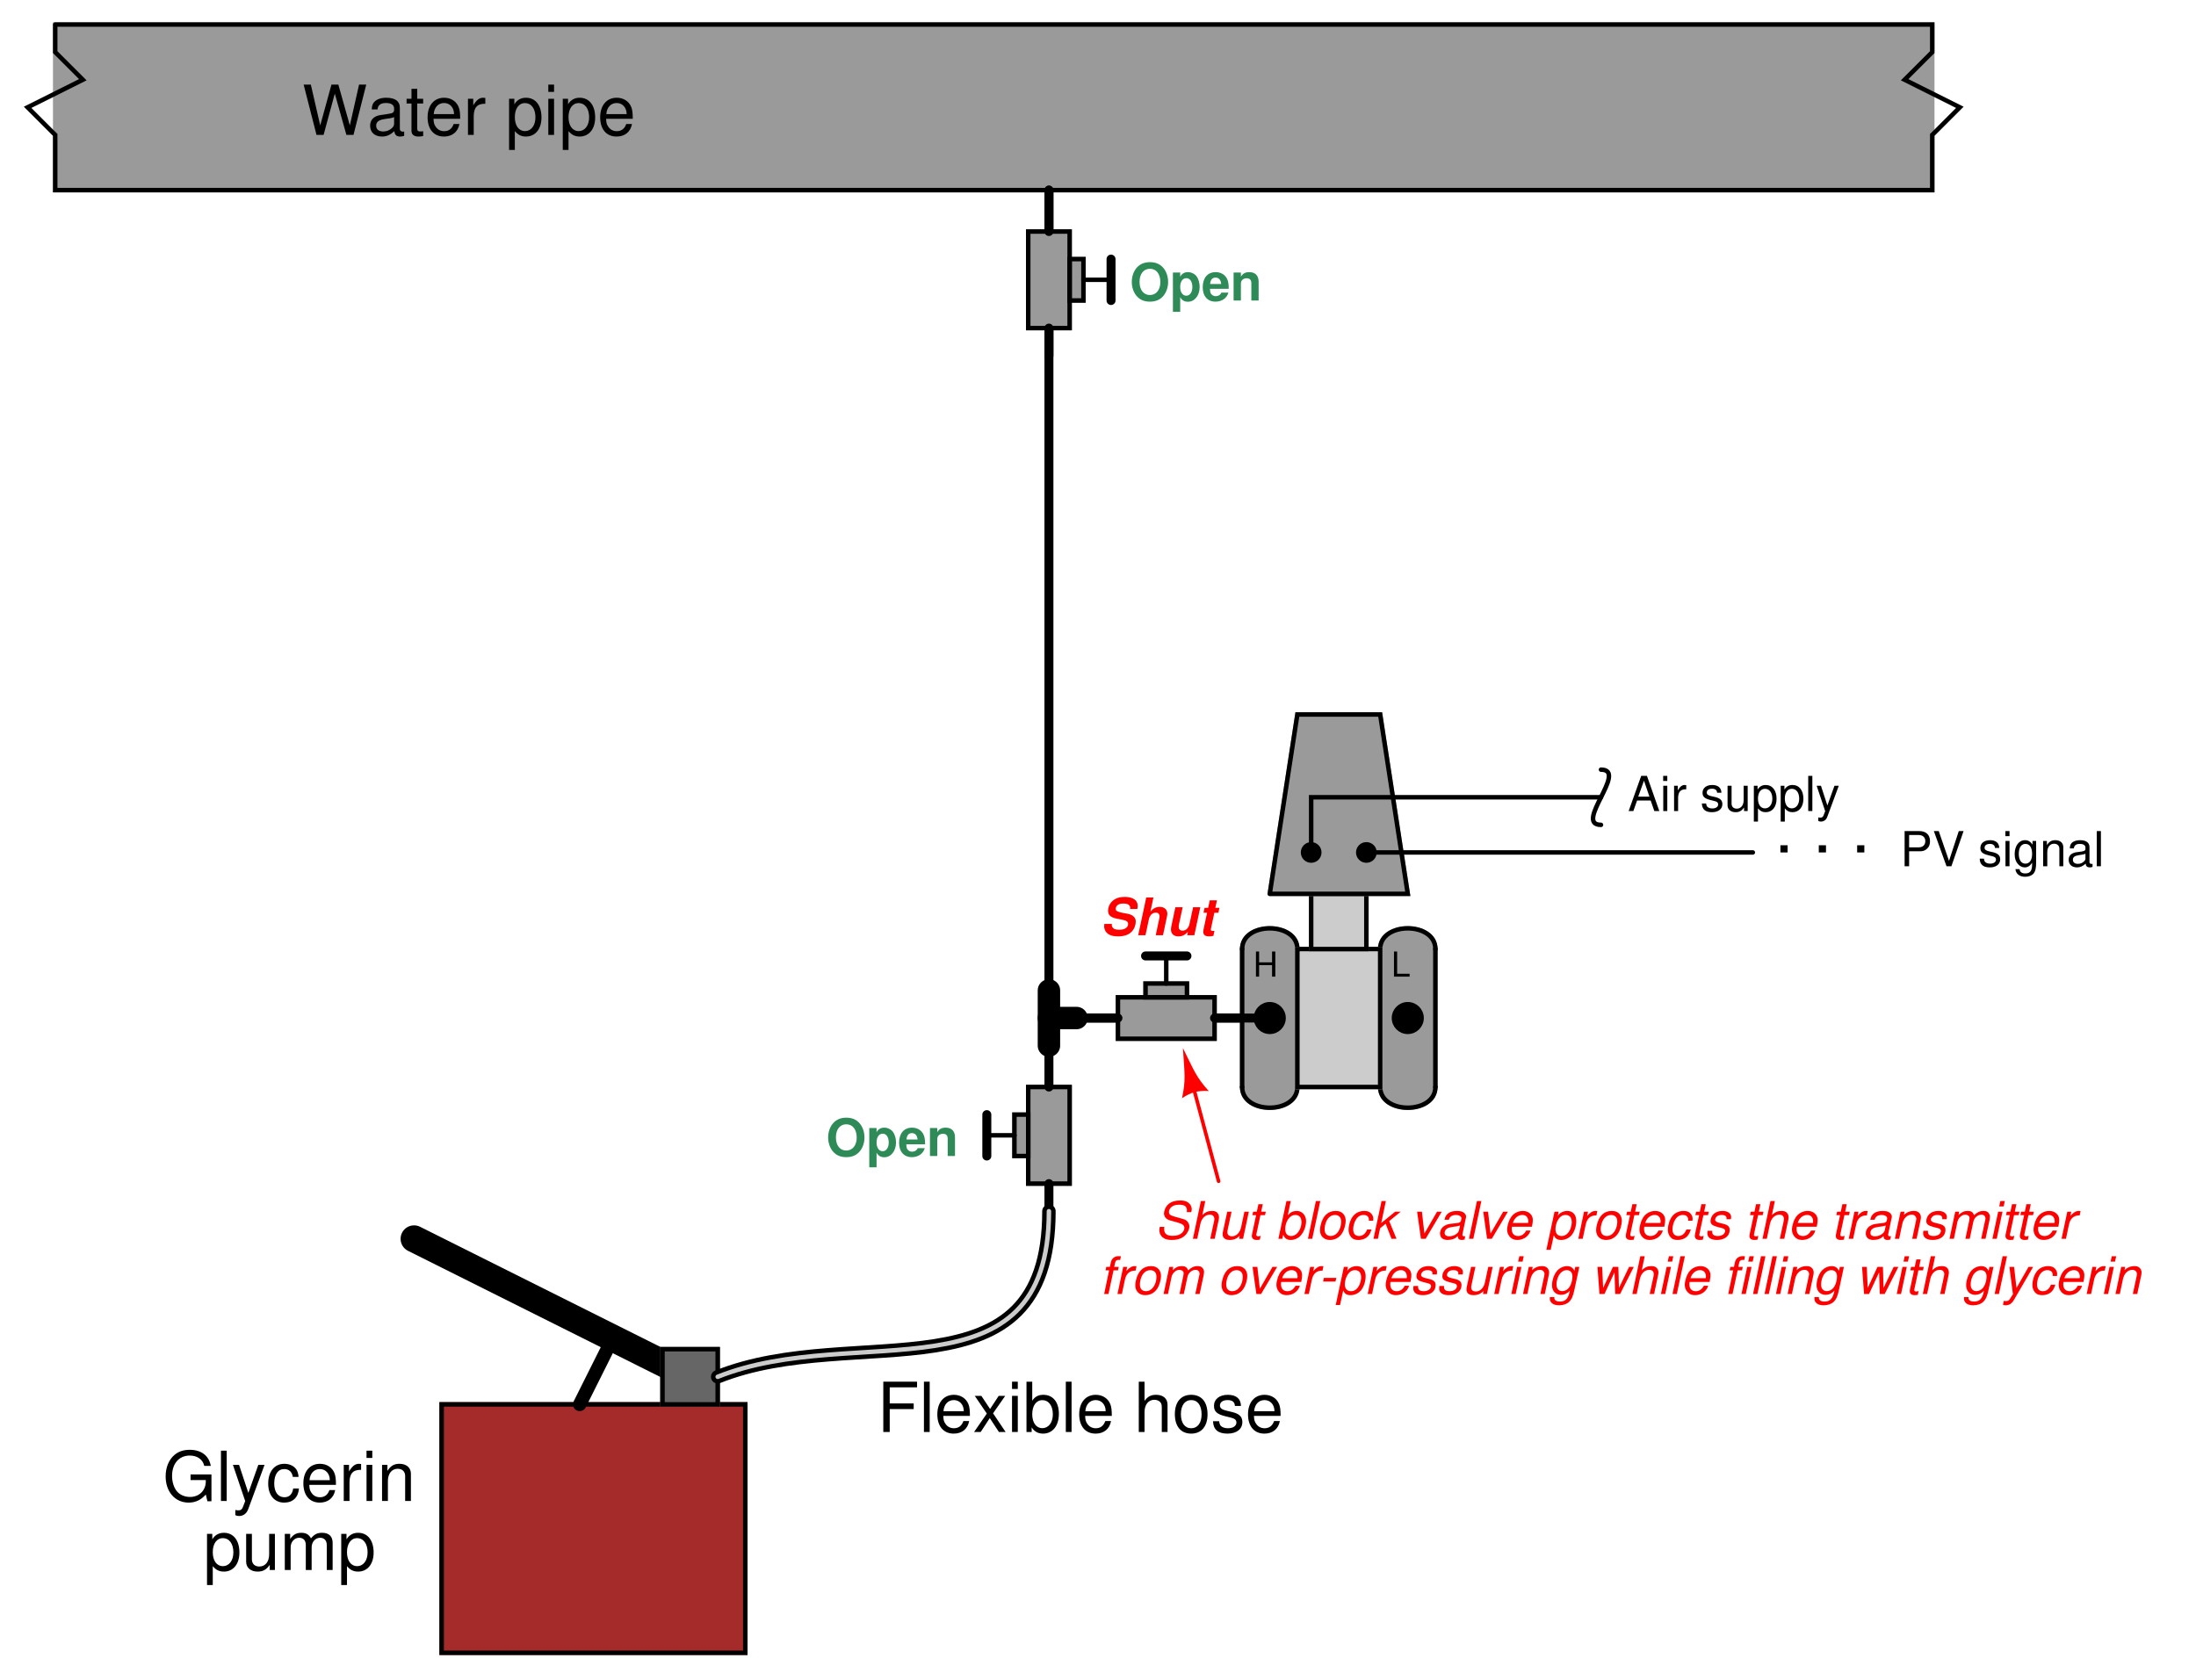 <?xml version="1.0" encoding="UTF-8"?>
<svg xmlns="http://www.w3.org/2000/svg" xmlns:xlink="http://www.w3.org/1999/xlink" viewBox="0 0 357.999 273.999" version="1.2">
<defs>
<g>
<symbol overflow="visible" id="glyph0-0">
<path style="stroke:none;" d=""/>
</symbol>
<symbol overflow="visible" id="glyph0-1">
<path style="stroke:none;" d="M 3.094 -1.875 L 3.094 0 L 3.625 0 L 3.625 -4.094 L 3.094 -4.094 L 3.094 -2.328 L 0.984 -2.328 L 0.984 -4.094 L 0.469 -4.094 L 0.469 0 L 0.984 0 L 0.984 -1.875 Z M 3.094 -1.875 "/>
</symbol>
<symbol overflow="visible" id="glyph0-2">
<path style="stroke:none;" d="M 0.969 -4.094 L 0.453 -4.094 L 0.453 0 L 3 0 L 3 -0.469 L 0.969 -0.469 Z M 0.969 -4.094 "/>
</symbol>
<symbol overflow="visible" id="glyph1-0">
<path style="stroke:none;" d=""/>
</symbol>
<symbol overflow="visible" id="glyph1-1">
<path style="stroke:none;" d="M 8.375 0 L 10.453 -8.203 L 9.281 -8.203 L 7.781 -1.547 L 5.906 -8.203 L 4.781 -8.203 L 2.953 -1.547 L 1.422 -8.203 L 0.25 -8.203 L 2.344 0 L 3.5 0 L 5.328 -6.734 L 7.219 0 Z M 8.375 0 "/>
</symbol>
<symbol overflow="visible" id="glyph1-2">
<path style="stroke:none;" d="M 6.016 -0.547 C 5.922 -0.531 5.875 -0.531 5.812 -0.531 C 5.484 -0.531 5.312 -0.703 5.312 -0.984 L 5.312 -4.453 C 5.312 -5.5 4.547 -6.062 3.094 -6.062 C 2.234 -6.062 1.547 -5.812 1.141 -5.375 C 0.859 -5.078 0.75 -4.734 0.734 -4.156 L 1.672 -4.156 C 1.75 -4.875 2.188 -5.203 3.062 -5.203 C 3.922 -5.203 4.375 -4.875 4.375 -4.312 L 4.375 -4.078 C 4.359 -3.672 4.156 -3.516 3.391 -3.422 C 2.062 -3.25 1.875 -3.203 1.5 -3.062 C 0.828 -2.766 0.469 -2.25 0.469 -1.484 C 0.469 -0.422 1.219 0.266 2.406 0.266 C 3.156 0.266 3.75 0 4.406 -0.609 C 4.484 0 4.766 0.266 5.375 0.266 C 5.578 0.266 5.703 0.234 6.016 0.156 Z M 4.375 -1.859 C 4.375 -1.547 4.281 -1.344 4 -1.094 C 3.625 -0.75 3.156 -0.562 2.609 -0.562 C 1.875 -0.562 1.453 -0.906 1.453 -1.5 C 1.453 -2.125 1.859 -2.438 2.875 -2.594 C 3.875 -2.719 4.062 -2.766 4.375 -2.906 Z M 4.375 -1.859 "/>
</symbol>
<symbol overflow="visible" id="glyph1-3">
<path style="stroke:none;" d="M 2.859 -5.891 L 1.891 -5.891 L 1.891 -7.516 L 0.953 -7.516 L 0.953 -5.891 L 0.156 -5.891 L 0.156 -5.125 L 0.953 -5.125 L 0.953 -0.672 C 0.953 -0.062 1.359 0.266 2.094 0.266 C 2.344 0.266 2.547 0.234 2.859 0.188 L 2.859 -0.609 C 2.719 -0.578 2.594 -0.562 2.406 -0.562 C 2 -0.562 1.891 -0.672 1.891 -1.094 L 1.891 -5.125 L 2.859 -5.125 Z M 2.859 -5.891 "/>
</symbol>
<symbol overflow="visible" id="glyph1-4">
<path style="stroke:none;" d="M 5.766 -2.625 C 5.766 -3.531 5.703 -4.078 5.531 -4.516 C 5.156 -5.484 4.25 -6.062 3.156 -6.062 C 1.5 -6.062 0.453 -4.812 0.453 -2.875 C 0.453 -0.922 1.469 0.266 3.125 0.266 C 4.484 0.266 5.406 -0.5 5.641 -1.781 L 4.703 -1.781 C 4.438 -1.016 3.922 -0.609 3.156 -0.609 C 2.562 -0.609 2.062 -0.875 1.75 -1.375 C 1.516 -1.703 1.438 -2.047 1.422 -2.625 Z M 1.453 -3.391 C 1.531 -4.484 2.188 -5.203 3.141 -5.203 C 4.094 -5.203 4.766 -4.453 4.766 -3.391 Z M 1.453 -3.391 "/>
</symbol>
<symbol overflow="visible" id="glyph1-5">
<path style="stroke:none;" d="M 0.781 -5.891 L 0.781 0 L 1.719 0 L 1.719 -3.062 C 1.734 -4.484 2.312 -5.109 3.609 -5.078 L 3.609 -6.031 C 3.453 -6.047 3.359 -6.062 3.25 -6.062 C 2.641 -6.062 2.188 -5.703 1.641 -4.828 L 1.641 -5.891 Z M 0.781 -5.891 "/>
</symbol>
<symbol overflow="visible" id="glyph1-6">
<path style="stroke:none;" d=""/>
</symbol>
<symbol overflow="visible" id="glyph1-7">
<path style="stroke:none;" d="M 0.609 2.453 L 1.547 2.453 L 1.547 -0.625 C 2.047 -0.016 2.594 0.266 3.359 0.266 C 4.891 0.266 5.891 -0.969 5.891 -2.844 C 5.891 -4.828 4.922 -6.062 3.359 -6.062 C 2.547 -6.062 1.906 -5.703 1.469 -5 L 1.469 -5.891 L 0.609 -5.891 Z M 3.188 -5.188 C 4.234 -5.188 4.906 -4.281 4.906 -2.875 C 4.906 -1.531 4.219 -0.625 3.188 -0.625 C 2.188 -0.625 1.547 -1.516 1.547 -2.906 C 1.547 -4.281 2.188 -5.188 3.188 -5.188 Z M 3.188 -5.188 "/>
</symbol>
<symbol overflow="visible" id="glyph1-8">
<path style="stroke:none;" d="M 1.688 -5.891 L 0.75 -5.891 L 0.75 0 L 1.688 0 Z M 1.688 -8.203 L 0.75 -8.203 L 0.75 -7.016 L 1.688 -7.016 Z M 1.688 -8.203 "/>
</symbol>
<symbol overflow="visible" id="glyph1-9">
<path style="stroke:none;" d="M 2.156 -1.172 L 0.984 -1.172 L 0.984 0 L 2.156 0 Z M 2.156 -1.172 "/>
</symbol>
<symbol overflow="visible" id="glyph1-10">
<path style="stroke:none;" d="M 7.969 -4.328 L 4.562 -4.328 L 4.562 -3.406 L 7.047 -3.406 L 7.047 -3.188 C 7.047 -1.719 5.969 -0.656 4.484 -0.656 C 3.641 -0.656 2.891 -0.969 2.406 -1.5 C 1.875 -2.078 1.547 -3.062 1.547 -4.078 C 1.547 -6.094 2.688 -7.406 4.422 -7.406 C 5.672 -7.406 6.562 -6.766 6.797 -5.719 L 7.859 -5.719 C 7.578 -7.375 6.312 -8.344 4.438 -8.344 C 3.438 -8.344 2.625 -8.078 1.984 -7.547 C 1.031 -6.766 0.5 -5.484 0.5 -4.016 C 0.5 -1.5 2.031 0.266 4.25 0.266 C 5.359 0.266 6.25 -0.156 7.047 -1.047 L 7.312 0.047 L 7.969 0.047 Z M 7.969 -4.328 "/>
</symbol>
<symbol overflow="visible" id="glyph1-11">
<path style="stroke:none;" d="M 1.703 -8.203 L 0.766 -8.203 L 0.766 0 L 1.703 0 Z M 1.703 -8.203 "/>
</symbol>
<symbol overflow="visible" id="glyph1-12">
<path style="stroke:none;" d="M 4.359 -5.891 L 2.734 -1.312 L 1.219 -5.891 L 0.219 -5.891 L 2.219 0.016 L 1.859 0.953 C 1.703 1.375 1.5 1.531 1.109 1.531 C 0.938 1.531 0.812 1.5 0.609 1.469 L 0.609 2.312 C 0.797 2.406 0.984 2.453 1.234 2.453 C 1.547 2.453 1.875 2.344 2.109 2.172 C 2.406 1.953 2.578 1.703 2.75 1.234 L 5.375 -5.891 Z M 4.359 -5.891 "/>
</symbol>
<symbol overflow="visible" id="glyph1-13">
<path style="stroke:none;" d="M 5.297 -3.922 C 5.25 -4.484 5.125 -4.859 4.906 -5.188 C 4.5 -5.734 3.797 -6.062 2.969 -6.062 C 1.375 -6.062 0.344 -4.797 0.344 -2.844 C 0.344 -0.938 1.359 0.266 2.953 0.266 C 4.359 0.266 5.25 -0.578 5.359 -2.031 L 4.422 -2.031 C 4.266 -1.078 3.781 -0.609 2.984 -0.609 C 1.953 -0.609 1.328 -1.453 1.328 -2.844 C 1.328 -4.312 1.938 -5.203 2.953 -5.203 C 3.75 -5.203 4.234 -4.734 4.359 -3.922 Z M 5.297 -3.922 "/>
</symbol>
<symbol overflow="visible" id="glyph1-14">
<path style="stroke:none;" d="M 0.781 -5.891 L 0.781 0 L 1.734 0 L 1.734 -3.25 C 1.734 -4.453 2.359 -5.25 3.328 -5.25 C 4.078 -5.25 4.547 -4.797 4.547 -4.078 L 4.547 0 L 5.484 0 L 5.484 -4.453 C 5.484 -5.438 4.75 -6.062 3.609 -6.062 C 2.734 -6.062 2.172 -5.719 1.656 -4.906 L 1.656 -5.891 Z M 0.781 -5.891 "/>
</symbol>
<symbol overflow="visible" id="glyph1-15">
<path style="stroke:none;" d="M 5.422 0 L 5.422 -5.891 L 4.484 -5.891 L 4.484 -2.547 C 4.484 -1.344 3.859 -0.562 2.875 -0.562 C 2.141 -0.562 1.672 -1.016 1.672 -1.719 L 1.672 -5.891 L 0.734 -5.891 L 0.734 -1.344 C 0.734 -0.375 1.469 0.266 2.609 0.266 C 3.469 0.266 4.031 -0.047 4.578 -0.828 L 4.578 0 Z M 5.422 0 "/>
</symbol>
<symbol overflow="visible" id="glyph1-16">
<path style="stroke:none;" d="M 0.781 -5.891 L 0.781 0 L 1.734 0 L 1.734 -3.703 C 1.734 -4.562 2.344 -5.25 3.109 -5.25 C 3.812 -5.25 4.203 -4.812 4.203 -4.062 L 4.203 0 L 5.156 0 L 5.156 -3.703 C 5.156 -4.562 5.766 -5.25 6.531 -5.25 C 7.219 -5.25 7.625 -4.797 7.625 -4.062 L 7.625 0 L 8.578 0 L 8.578 -4.422 C 8.578 -5.484 7.969 -6.062 6.859 -6.062 C 6.078 -6.062 5.609 -5.828 5.047 -5.156 C 4.703 -5.797 4.234 -6.062 3.469 -6.062 C 2.672 -6.062 2.156 -5.766 1.656 -5.062 L 1.656 -5.891 Z M 0.781 -5.891 "/>
</symbol>
<symbol overflow="visible" id="glyph1-17">
<path style="stroke:none;" d="M 2.062 -3.734 L 5.969 -3.734 L 5.969 -4.656 L 2.062 -4.656 L 2.062 -7.281 L 6.516 -7.281 L 6.516 -8.203 L 1.016 -8.203 L 1.016 0 L 2.062 0 Z M 2.062 -3.734 "/>
</symbol>
<symbol overflow="visible" id="glyph1-18">
<path style="stroke:none;" d="M 3.281 -3.047 L 5.266 -5.891 L 4.203 -5.891 L 2.797 -3.75 L 1.375 -5.891 L 0.297 -5.891 L 2.266 -3 L 0.188 0 L 1.266 0 L 2.75 -2.266 L 4.234 0 L 5.328 0 Z M 3.281 -3.047 "/>
</symbol>
<symbol overflow="visible" id="glyph1-19">
<path style="stroke:none;" d="M 0.609 -8.203 L 0.609 0 L 1.453 0 L 1.453 -0.75 C 1.906 -0.062 2.5 0.266 3.312 0.266 C 4.875 0.266 5.891 -1.016 5.891 -2.969 C 5.891 -4.875 4.922 -6.062 3.359 -6.062 C 2.547 -6.062 1.984 -5.766 1.547 -5.094 L 1.547 -8.203 Z M 3.188 -5.188 C 4.234 -5.188 4.906 -4.281 4.906 -2.875 C 4.906 -1.531 4.203 -0.625 3.188 -0.625 C 2.188 -0.625 1.547 -1.516 1.547 -2.906 C 1.547 -4.281 2.188 -5.188 3.188 -5.188 Z M 3.188 -5.188 "/>
</symbol>
<symbol overflow="visible" id="glyph1-20">
<path style="stroke:none;" d="M 0.781 -8.203 L 0.781 0 L 1.719 0 L 1.719 -3.25 C 1.719 -4.453 2.344 -5.25 3.312 -5.25 C 3.641 -5.25 3.922 -5.156 4.156 -4.984 C 4.422 -4.781 4.531 -4.5 4.531 -4.078 L 4.531 0 L 5.469 0 L 5.469 -4.453 C 5.469 -5.438 4.766 -6.062 3.609 -6.062 C 2.781 -6.062 2.266 -5.812 1.719 -5.078 L 1.719 -8.203 Z M 0.781 -8.203 "/>
</symbol>
<symbol overflow="visible" id="glyph1-21">
<path style="stroke:none;" d="M 3.062 -6.062 C 1.391 -6.062 0.406 -4.875 0.406 -2.906 C 0.406 -0.906 1.391 0.266 3.078 0.266 C 4.734 0.266 5.734 -0.922 5.734 -2.859 C 5.734 -4.906 4.766 -6.062 3.062 -6.062 Z M 3.078 -5.203 C 4.125 -5.203 4.766 -4.328 4.766 -2.875 C 4.766 -1.469 4.109 -0.609 3.078 -0.609 C 2.031 -0.609 1.391 -1.469 1.391 -2.906 C 1.391 -4.328 2.031 -5.203 3.078 -5.203 Z M 3.078 -5.203 "/>
</symbol>
<symbol overflow="visible" id="glyph1-22">
<path style="stroke:none;" d="M 4.922 -4.25 C 4.922 -5.406 4.156 -6.062 2.797 -6.062 C 1.422 -6.062 0.531 -5.359 0.531 -4.266 C 0.531 -3.344 1 -2.906 2.391 -2.562 L 3.281 -2.344 C 3.922 -2.188 4.188 -1.953 4.188 -1.547 C 4.188 -0.984 3.641 -0.609 2.812 -0.609 C 2.312 -0.609 1.875 -0.75 1.641 -1 C 1.5 -1.172 1.422 -1.344 1.375 -1.75 L 0.375 -1.75 C 0.422 -0.391 1.188 0.266 2.734 0.266 C 4.219 0.266 5.156 -0.469 5.156 -1.609 C 5.156 -2.484 4.672 -2.969 3.5 -3.25 L 2.594 -3.469 C 1.828 -3.641 1.5 -3.891 1.5 -4.312 C 1.5 -4.859 1.984 -5.203 2.75 -5.203 C 3.516 -5.203 3.922 -4.875 3.938 -4.25 Z M 4.922 -4.25 "/>
</symbol>
<symbol overflow="visible" id="glyph2-0">
<path style="stroke:none;" d=""/>
</symbol>
<symbol overflow="visible" id="glyph2-1">
<path style="stroke:none;" d="M 3.734 -1.719 L 4.328 0 L 5.141 0 L 3.125 -5.734 L 2.188 -5.734 L 0.141 0 L 0.906 0 L 1.516 -1.719 Z M 3.531 -2.344 L 1.703 -2.344 L 2.641 -4.953 Z M 3.531 -2.344 "/>
</symbol>
<symbol overflow="visible" id="glyph2-2">
<path style="stroke:none;" d="M 1.188 -4.125 L 0.531 -4.125 L 0.531 0 L 1.188 0 Z M 1.188 -5.734 L 0.516 -5.734 L 0.516 -4.906 L 1.188 -4.906 Z M 1.188 -5.734 "/>
</symbol>
<symbol overflow="visible" id="glyph2-3">
<path style="stroke:none;" d="M 0.547 -4.125 L 0.547 0 L 1.203 0 L 1.203 -2.141 C 1.219 -3.141 1.625 -3.578 2.531 -3.547 L 2.531 -4.219 C 2.422 -4.234 2.359 -4.25 2.281 -4.25 C 1.844 -4.25 1.531 -4 1.156 -3.375 L 1.156 -4.125 Z M 0.547 -4.125 "/>
</symbol>
<symbol overflow="visible" id="glyph2-4">
<path style="stroke:none;" d=""/>
</symbol>
<symbol overflow="visible" id="glyph2-5">
<path style="stroke:none;" d="M 3.453 -2.984 C 3.438 -3.781 2.906 -4.25 1.953 -4.25 C 1 -4.25 0.375 -3.75 0.375 -2.984 C 0.375 -2.344 0.703 -2.031 1.672 -1.797 L 2.297 -1.641 C 2.75 -1.531 2.922 -1.375 2.922 -1.078 C 2.922 -0.688 2.547 -0.422 1.969 -0.422 C 1.609 -0.422 1.312 -0.531 1.156 -0.703 C 1.047 -0.812 1 -0.938 0.953 -1.234 L 0.266 -1.234 C 0.297 -0.281 0.828 0.188 1.906 0.188 C 2.953 0.188 3.609 -0.328 3.609 -1.125 C 3.609 -1.734 3.266 -2.078 2.453 -2.281 L 1.812 -2.422 C 1.281 -2.547 1.062 -2.719 1.062 -3.016 C 1.062 -3.406 1.391 -3.641 1.922 -3.641 C 2.453 -3.641 2.734 -3.406 2.75 -2.984 Z M 3.453 -2.984 "/>
</symbol>
<symbol overflow="visible" id="glyph2-6">
<path style="stroke:none;" d="M 3.797 0 L 3.797 -4.125 L 3.141 -4.125 L 3.141 -1.781 C 3.141 -0.938 2.703 -0.391 2.016 -0.391 C 1.5 -0.391 1.172 -0.703 1.172 -1.203 L 1.172 -4.125 L 0.516 -4.125 L 0.516 -0.938 C 0.516 -0.266 1.031 0.188 1.828 0.188 C 2.438 0.188 2.812 -0.031 3.203 -0.578 L 3.203 0 Z M 3.797 0 "/>
</symbol>
<symbol overflow="visible" id="glyph2-7">
<path style="stroke:none;" d="M 0.422 1.719 L 1.094 1.719 L 1.094 -0.438 C 1.438 -0.016 1.812 0.188 2.359 0.188 C 3.422 0.188 4.125 -0.672 4.125 -2 C 4.125 -3.375 3.438 -4.25 2.344 -4.25 C 1.781 -4.25 1.344 -4 1.031 -3.5 L 1.031 -4.125 L 0.422 -4.125 Z M 2.234 -3.625 C 2.969 -3.625 3.438 -3 3.438 -2.016 C 3.438 -1.078 2.953 -0.438 2.234 -0.438 C 1.531 -0.438 1.094 -1.062 1.094 -2.031 C 1.094 -3 1.531 -3.625 2.234 -3.625 Z M 2.234 -3.625 "/>
</symbol>
<symbol overflow="visible" id="glyph2-8">
<path style="stroke:none;" d="M 1.203 -5.734 L 0.531 -5.734 L 0.531 0 L 1.203 0 Z M 1.203 -5.734 "/>
</symbol>
<symbol overflow="visible" id="glyph2-9">
<path style="stroke:none;" d="M 3.062 -4.125 L 1.906 -0.906 L 0.859 -4.125 L 0.156 -4.125 L 1.547 0.016 L 1.297 0.672 C 1.188 0.953 1.047 1.078 0.766 1.078 C 0.656 1.078 0.562 1.062 0.422 1.031 L 0.422 1.609 C 0.562 1.688 0.688 1.719 0.859 1.719 C 1.078 1.719 1.312 1.641 1.484 1.516 C 1.688 1.375 1.797 1.203 1.922 0.859 L 3.766 -4.125 Z M 3.062 -4.125 "/>
</symbol>
<symbol overflow="visible" id="glyph2-10">
<path style="stroke:none;" d="M 1.453 -2.438 L 3.25 -2.438 C 3.703 -2.438 4.062 -2.562 4.359 -2.844 C 4.703 -3.156 4.859 -3.531 4.859 -4.062 C 4.859 -5.141 4.219 -5.734 3.094 -5.734 L 0.719 -5.734 L 0.719 0 L 1.453 0 Z M 1.453 -3.078 L 1.453 -5.094 L 2.984 -5.094 C 3.672 -5.094 4.094 -4.719 4.094 -4.094 C 4.094 -3.453 3.672 -3.078 2.984 -3.078 Z M 1.453 -3.078 "/>
</symbol>
<symbol overflow="visible" id="glyph2-11">
<path style="stroke:none;" d="M 3.094 0 L 5.078 -5.734 L 4.297 -5.734 L 2.703 -0.875 L 1.031 -5.734 L 0.234 -5.734 L 2.297 0 Z M 3.094 0 "/>
</symbol>
<symbol overflow="visible" id="glyph2-12">
<path style="stroke:none;" d="M 3.188 -4.125 L 3.188 -3.531 C 2.844 -4.031 2.484 -4.25 1.969 -4.25 C 0.969 -4.25 0.281 -3.312 0.281 -2 C 0.281 -1.297 0.438 -0.797 0.797 -0.375 C 1.109 -0.016 1.5 0.188 1.922 0.188 C 2.422 0.188 2.766 -0.047 3.125 -0.562 L 3.125 -0.344 C 3.125 0.75 2.812 1.172 2 1.172 C 1.438 1.172 1.141 0.938 1.078 0.469 L 0.406 0.469 C 0.469 1.234 1.078 1.719 1.984 1.719 C 2.578 1.719 3.094 1.516 3.359 1.188 C 3.672 0.797 3.781 0.297 3.781 -0.672 L 3.781 -4.125 Z M 2.031 -3.641 C 2.719 -3.641 3.125 -3.062 3.125 -2.016 C 3.125 -1.016 2.719 -0.422 2.031 -0.422 C 1.359 -0.422 0.953 -1.016 0.953 -2.031 C 0.953 -3.047 1.359 -3.641 2.031 -3.641 Z M 2.031 -3.641 "/>
</symbol>
<symbol overflow="visible" id="glyph2-13">
<path style="stroke:none;" d="M 0.547 -4.125 L 0.547 0 L 1.219 0 L 1.219 -2.281 C 1.219 -3.125 1.656 -3.672 2.328 -3.672 C 2.844 -3.672 3.188 -3.359 3.188 -2.859 L 3.188 0 L 3.828 0 L 3.828 -3.125 C 3.828 -3.797 3.328 -4.25 2.531 -4.25 C 1.906 -4.25 1.516 -4.016 1.156 -3.438 L 1.156 -4.125 Z M 0.547 -4.125 "/>
</symbol>
<symbol overflow="visible" id="glyph2-14">
<path style="stroke:none;" d="M 4.219 -0.391 C 4.141 -0.375 4.109 -0.375 4.078 -0.375 C 3.844 -0.375 3.719 -0.484 3.719 -0.688 L 3.719 -3.125 C 3.719 -3.844 3.188 -4.25 2.172 -4.25 C 1.562 -4.25 1.078 -4.078 0.797 -3.766 C 0.609 -3.547 0.531 -3.312 0.516 -2.906 L 1.172 -2.906 C 1.234 -3.406 1.531 -3.641 2.141 -3.641 C 2.734 -3.641 3.062 -3.422 3.062 -3.031 L 3.062 -2.844 C 3.062 -2.562 2.906 -2.469 2.375 -2.391 C 1.453 -2.281 1.312 -2.25 1.062 -2.141 C 0.578 -1.938 0.328 -1.578 0.328 -1.047 C 0.328 -0.297 0.844 0.188 1.688 0.188 C 2.203 0.188 2.625 0 3.094 -0.422 C 3.141 0 3.344 0.188 3.766 0.188 C 3.906 0.188 4 0.172 4.219 0.109 Z M 3.062 -1.297 C 3.062 -1.078 3 -0.938 2.797 -0.766 C 2.531 -0.516 2.219 -0.391 1.828 -0.391 C 1.312 -0.391 1.016 -0.641 1.016 -1.062 C 1.016 -1.484 1.297 -1.703 2.016 -1.812 C 2.703 -1.906 2.844 -1.938 3.062 -2.047 Z M 3.062 -1.297 "/>
</symbol>
<symbol overflow="visible" id="glyph3-0">
<path style="stroke:none;" d=""/>
</symbol>
<symbol overflow="visible" id="glyph3-1">
<path style="stroke:none;" d="M 3.297 -6.25 C 2.438 -6.25 1.719 -5.969 1.203 -5.406 C 0.656 -4.812 0.344 -3.953 0.344 -3.031 C 0.344 -2.109 0.656 -1.234 1.203 -0.656 C 1.734 -0.078 2.422 0.188 3.297 0.188 C 4.172 0.188 4.875 -0.078 5.406 -0.656 C 5.938 -1.219 6.266 -2.125 6.266 -2.984 C 6.266 -3.953 5.953 -4.812 5.406 -5.406 C 4.859 -5.984 4.188 -6.25 3.297 -6.25 Z M 3.297 -5.172 C 4.344 -5.172 5 -4.328 5 -3 C 5 -1.734 4.312 -0.891 3.297 -0.891 C 2.266 -0.891 1.609 -1.734 1.609 -3.031 C 1.609 -4.328 2.266 -5.172 3.297 -5.172 Z M 3.297 -5.172 "/>
</symbol>
<symbol overflow="visible" id="glyph3-2">
<path style="stroke:none;" d="M 1.672 -4.562 L 0.484 -4.562 L 0.484 1.844 L 1.672 1.844 L 1.672 -0.547 C 1.953 -0.031 2.359 0.203 2.938 0.203 C 4.031 0.203 4.844 -0.828 4.844 -2.203 C 4.844 -2.859 4.656 -3.5 4.359 -3.922 C 4.047 -4.344 3.484 -4.625 2.938 -4.625 C 2.359 -4.625 1.953 -4.391 1.672 -3.875 Z M 2.672 -3.641 C 3.266 -3.641 3.656 -3.078 3.656 -2.188 C 3.656 -1.359 3.25 -0.781 2.672 -0.781 C 2.062 -0.781 1.672 -1.359 1.672 -2.203 C 1.672 -3.078 2.062 -3.641 2.672 -3.641 Z M 2.672 -3.641 "/>
</symbol>
<symbol overflow="visible" id="glyph3-3">
<path style="stroke:none;" d="M 4.422 -1.906 C 4.422 -2.016 4.422 -2.047 4.422 -2.109 C 4.422 -2.562 4.359 -2.984 4.25 -3.312 C 3.953 -4.141 3.219 -4.625 2.297 -4.625 C 0.984 -4.625 0.188 -3.688 0.188 -2.156 C 0.188 -0.703 0.984 0.188 2.266 0.188 C 3.297 0.188 4.125 -0.375 4.375 -1.281 L 3.219 -1.281 C 3.078 -0.922 2.734 -0.703 2.312 -0.703 C 1.969 -0.703 1.703 -0.859 1.531 -1.109 C 1.422 -1.281 1.391 -1.469 1.359 -1.906 Z M 1.391 -2.688 C 1.453 -3.391 1.75 -3.734 2.281 -3.734 C 2.812 -3.734 3.141 -3.359 3.203 -2.688 Z M 1.391 -2.688 "/>
</symbol>
<symbol overflow="visible" id="glyph3-4">
<path style="stroke:none;" d="M 0.531 -4.562 L 0.531 0 L 1.719 0 L 1.719 -2.734 C 1.719 -3.281 2.078 -3.625 2.672 -3.625 C 3.172 -3.625 3.422 -3.344 3.422 -2.812 L 3.422 0 L 4.609 0 L 4.609 -3.047 C 4.609 -4.062 4.062 -4.625 3.078 -4.625 C 2.469 -4.625 2.047 -4.406 1.719 -3.891 L 1.719 -4.562 Z M 0.531 -4.562 "/>
</symbol>
<symbol overflow="visible" id="glyph4-0">
<path style="stroke:none;" d=""/>
</symbol>
<symbol overflow="visible" id="glyph4-1">
<path style="stroke:none;" d="M 6.047 -4.281 C 6.062 -4.344 6.078 -4.391 6.078 -4.438 C 6.109 -4.562 6.109 -4.688 6.109 -4.797 C 6.109 -5.719 5.328 -6.25 3.984 -6.25 C 3.172 -6.25 2.531 -6.047 2.047 -5.625 C 1.562 -5.219 1.281 -4.578 1.281 -3.984 C 1.281 -3.281 1.703 -2.906 2.703 -2.703 L 3.531 -2.547 C 4.297 -2.391 4.547 -2.219 4.547 -1.828 C 4.547 -1.25 3.969 -0.891 3.094 -0.891 C 2.469 -0.891 2.094 -1.047 1.953 -1.391 C 1.906 -1.469 1.891 -1.547 1.891 -1.641 C 1.891 -1.688 1.891 -1.766 1.906 -1.844 L 0.672 -1.844 C 0.656 -1.672 0.641 -1.594 0.641 -1.469 C 0.641 -0.734 1.125 -0.141 1.875 0.062 C 2.188 0.156 2.547 0.188 2.906 0.188 C 3.938 0.188 4.719 -0.094 5.219 -0.672 C 5.562 -1.062 5.797 -1.672 5.797 -2.234 C 5.797 -2.891 5.328 -3.328 4.469 -3.5 L 3.547 -3.672 C 2.922 -3.812 2.672 -3.922 2.562 -4.094 C 2.547 -4.141 2.531 -4.203 2.531 -4.297 C 2.531 -4.719 2.859 -5.047 3.359 -5.141 C 3.5 -5.156 3.625 -5.172 3.766 -5.172 C 4.359 -5.172 4.688 -5.031 4.828 -4.719 C 4.875 -4.625 4.891 -4.562 4.891 -4.469 C 4.891 -4.422 4.875 -4.359 4.875 -4.281 Z M 6.047 -4.281 "/>
</symbol>
<symbol overflow="visible" id="glyph4-2">
<path style="stroke:none;" d="M 1.875 -6.156 L 0.562 0 L 1.75 0 L 2.297 -2.562 C 2.406 -3.109 2.719 -3.516 3.125 -3.641 C 3.219 -3.672 3.328 -3.688 3.438 -3.688 C 3.828 -3.688 4.047 -3.453 4.047 -3.047 C 4.047 -2.938 4.031 -2.828 3.984 -2.641 L 3.422 0 L 4.609 0 L 5.25 -3.047 C 5.297 -3.219 5.312 -3.359 5.312 -3.516 C 5.312 -4.188 4.812 -4.625 4.078 -4.625 C 3.469 -4.625 3.016 -4.391 2.562 -3.859 L 3.047 -6.156 Z M 1.875 -6.156 "/>
</symbol>
<symbol overflow="visible" id="glyph4-3">
<path style="stroke:none;" d="M 4.562 0 L 5.531 -4.562 L 4.359 -4.562 L 3.781 -1.875 C 3.641 -1.188 3.203 -0.75 2.656 -0.75 C 2.219 -0.75 2.016 -0.969 2.016 -1.391 C 2.016 -1.516 2.016 -1.594 2.062 -1.797 L 2.656 -4.562 L 1.469 -4.562 L 0.797 -1.391 C 0.766 -1.219 0.75 -1.078 0.75 -0.922 C 0.75 -0.406 1.031 -0.016 1.5 0.125 C 1.641 0.172 1.812 0.188 1.969 0.188 C 2.594 0.188 3.047 -0.031 3.516 -0.578 L 3.391 0 Z M 4.562 0 "/>
</symbol>
<symbol overflow="visible" id="glyph4-4">
<path style="stroke:none;" d="M 3.5 -4.469 L 2.828 -4.469 L 3.094 -5.688 L 1.922 -5.688 L 1.656 -4.469 L 1.078 -4.469 L 0.906 -3.672 L 1.484 -3.672 L 0.891 -0.875 C 0.875 -0.766 0.859 -0.641 0.859 -0.531 C 0.859 -0.188 1.047 0.062 1.375 0.141 C 1.516 0.172 1.656 0.188 1.812 0.188 C 2.078 0.188 2.281 0.172 2.516 0.094 L 2.688 -0.719 C 2.578 -0.703 2.5 -0.703 2.406 -0.703 C 2.234 -0.703 2.141 -0.75 2.094 -0.859 C 2.094 -0.875 2.094 -0.891 2.094 -0.906 C 2.094 -0.938 2.109 -1.047 2.141 -1.203 L 2.672 -3.672 L 3.328 -3.672 Z M 3.5 -4.469 "/>
</symbol>
<symbol overflow="visible" id="glyph5-0">
<path style="stroke:none;" d=""/>
</symbol>
<symbol overflow="visible" id="glyph5-1">
<path style="stroke:none;" d="M 5.953 -4.344 C 6 -4.578 6.031 -4.688 6.031 -4.812 C 6.031 -5.453 5.547 -6 4.891 -6.172 C 4.656 -6.234 4.391 -6.25 4.125 -6.25 C 2.719 -6.25 1.812 -5.625 1.547 -4.469 C 1.516 -4.344 1.5 -4.234 1.5 -4.156 C 1.5 -3.625 1.875 -3.172 2.438 -3.016 L 3.875 -2.609 C 4.562 -2.406 4.828 -2.172 4.828 -1.766 C 4.828 -1.5 4.688 -1.188 4.438 -0.969 C 4.094 -0.641 3.594 -0.484 2.922 -0.484 C 2.078 -0.484 1.656 -0.75 1.547 -1.328 C 1.531 -1.422 1.531 -1.516 1.531 -1.609 C 1.531 -1.719 1.531 -1.797 1.562 -1.953 L 0.828 -1.953 C 0.766 -1.734 0.75 -1.609 0.75 -1.422 C 0.75 -0.656 1.234 -0.062 2.016 0.109 C 2.25 0.172 2.516 0.188 2.781 0.188 C 3.672 0.188 4.406 -0.047 4.906 -0.516 C 5.344 -0.906 5.641 -1.516 5.641 -2 C 5.641 -2.234 5.578 -2.453 5.438 -2.656 C 5.25 -2.953 5.016 -3.125 4.609 -3.234 L 3.156 -3.641 C 2.516 -3.828 2.312 -4 2.312 -4.375 C 2.312 -4.672 2.438 -4.922 2.688 -5.156 C 3 -5.438 3.406 -5.562 3.969 -5.562 C 4.438 -5.562 4.797 -5.469 4.984 -5.312 C 5.141 -5.156 5.25 -4.891 5.25 -4.656 C 5.25 -4.578 5.234 -4.516 5.219 -4.344 Z M 5.953 -4.344 "/>
</symbol>
<symbol overflow="visible" id="glyph5-2">
<path style="stroke:none;" d="M 1.891 -6.156 L 0.594 0 L 1.297 0 L 1.812 -2.438 C 2.016 -3.359 2.609 -3.938 3.375 -3.938 C 3.812 -3.938 4.094 -3.656 4.094 -3.219 C 4.094 -3.125 4.094 -3.125 4.047 -2.891 L 3.422 0 L 4.141 0 L 4.812 -3.172 C 4.828 -3.281 4.844 -3.391 4.844 -3.484 C 4.844 -4 4.562 -4.391 4.125 -4.5 C 3.984 -4.531 3.859 -4.547 3.703 -4.547 C 3.078 -4.547 2.672 -4.375 2.125 -3.875 L 2.609 -6.156 Z M 1.891 -6.156 "/>
</symbol>
<symbol overflow="visible" id="glyph5-3">
<path style="stroke:none;" d="M 4.078 0 L 5.016 -4.422 L 4.297 -4.422 L 3.766 -1.922 C 3.578 -1 2.984 -0.406 2.266 -0.406 C 1.859 -0.406 1.594 -0.594 1.531 -0.906 C 1.516 -0.953 1.516 -1.016 1.516 -1.062 C 1.516 -1.125 1.516 -1.203 1.531 -1.297 L 2.203 -4.422 L 1.5 -4.422 L 0.766 -1.016 C 0.75 -0.922 0.75 -0.828 0.75 -0.719 C 0.75 -0.281 1.016 0.047 1.5 0.156 C 1.625 0.172 1.766 0.188 1.906 0.188 C 2.562 0.188 3.047 -0.016 3.531 -0.484 L 3.438 0 Z M 4.078 0 "/>
</symbol>
<symbol overflow="visible" id="glyph5-4">
<path style="stroke:none;" d="M 3.094 -4.422 L 2.344 -4.422 L 2.594 -5.641 L 1.891 -5.641 L 1.625 -4.422 L 1.031 -4.422 L 0.906 -3.859 L 1.516 -3.859 L 0.844 -0.734 C 0.828 -0.656 0.812 -0.562 0.812 -0.469 C 0.812 -0.141 0.969 0.062 1.297 0.156 C 1.391 0.172 1.469 0.188 1.562 0.188 C 1.75 0.188 1.984 0.172 2.125 0.141 L 2.25 -0.484 C 1.969 -0.406 1.953 -0.406 1.844 -0.406 C 1.688 -0.406 1.594 -0.469 1.547 -0.578 C 1.547 -0.609 1.547 -0.609 1.547 -0.641 C 1.547 -0.672 1.547 -0.703 1.562 -0.766 L 2.219 -3.859 L 2.969 -3.859 Z M 3.094 -4.422 "/>
</symbol>
<symbol overflow="visible" id="glyph5-5">
<path style="stroke:none;" d=""/>
</symbol>
<symbol overflow="visible" id="glyph5-6">
<path style="stroke:none;" d="M 1.766 -6.156 L 0.453 0 L 1.094 0 L 1.234 -0.656 C 1.5 -0.047 1.859 0.188 2.484 0.188 C 3.047 0.188 3.641 -0.062 4.031 -0.469 C 4.594 -1.062 4.969 -2.031 4.969 -2.891 C 4.969 -3.562 4.609 -4.156 4.078 -4.406 C 3.891 -4.5 3.688 -4.547 3.469 -4.547 C 3.125 -4.547 2.75 -4.453 2.5 -4.297 C 2.359 -4.203 2.25 -4.109 1.984 -3.828 L 2.469 -6.156 Z M 3.234 -3.891 C 3.641 -3.891 3.938 -3.719 4.094 -3.375 C 4.172 -3.188 4.219 -2.984 4.219 -2.734 C 4.219 -1.812 3.734 -0.891 3.078 -0.578 C 2.891 -0.484 2.719 -0.453 2.5 -0.453 C 2.109 -0.453 1.812 -0.641 1.672 -0.984 C 1.594 -1.156 1.562 -1.344 1.562 -1.547 C 1.562 -2.516 2.016 -3.422 2.672 -3.766 C 2.844 -3.859 3.016 -3.891 3.234 -3.891 Z M 3.234 -3.891 "/>
</symbol>
<symbol overflow="visible" id="glyph5-7">
<path style="stroke:none;" d="M 2.594 -6.156 L 1.875 -6.156 L 0.578 0 L 1.281 0 Z M 2.594 -6.156 "/>
</symbol>
<symbol overflow="visible" id="glyph5-8">
<path style="stroke:none;" d="M 3.234 -4.547 C 1.969 -4.547 1.109 -3.734 0.766 -2.172 C 0.703 -1.891 0.672 -1.641 0.672 -1.391 C 0.672 -0.453 1.328 0.188 2.266 0.188 C 3.078 0.188 3.719 -0.141 4.188 -0.781 C 4.578 -1.312 4.859 -2.234 4.859 -2.969 C 4.859 -3.609 4.531 -4.172 4.016 -4.391 C 3.781 -4.5 3.547 -4.547 3.234 -4.547 Z M 3.125 -3.891 C 3.562 -3.891 3.906 -3.672 4.031 -3.328 C 4.094 -3.172 4.125 -3.016 4.125 -2.812 C 4.125 -1.844 3.672 -0.922 3.031 -0.609 C 2.828 -0.5 2.625 -0.453 2.391 -0.453 C 1.969 -0.453 1.641 -0.672 1.516 -1.016 C 1.453 -1.188 1.422 -1.359 1.422 -1.547 C 1.422 -1.953 1.516 -2.375 1.672 -2.781 C 1.859 -3.234 2.141 -3.547 2.5 -3.75 C 2.703 -3.844 2.906 -3.891 3.125 -3.891 Z M 3.125 -3.891 "/>
</symbol>
<symbol overflow="visible" id="glyph5-9">
<path style="stroke:none;" d="M 4.656 -2.938 L 4.656 -3.062 C 4.672 -3.188 4.672 -3.281 4.672 -3.312 C 4.672 -3.781 4.297 -4.297 3.828 -4.453 C 3.641 -4.516 3.438 -4.547 3.219 -4.547 C 2.453 -4.547 1.766 -4.234 1.328 -3.641 C 0.922 -3.125 0.641 -2.203 0.641 -1.438 C 0.641 -0.766 1.016 -0.141 1.531 0.078 C 1.734 0.156 1.969 0.188 2.219 0.188 C 2.906 0.188 3.5 -0.047 3.875 -0.5 C 4.094 -0.766 4.234 -1.047 4.375 -1.516 L 3.656 -1.516 C 3.406 -0.828 2.938 -0.453 2.344 -0.453 C 1.984 -0.453 1.672 -0.609 1.531 -0.891 C 1.438 -1.078 1.391 -1.297 1.391 -1.531 C 1.391 -2.062 1.562 -2.703 1.844 -3.141 C 2.156 -3.641 2.578 -3.891 3.094 -3.891 C 3.516 -3.891 3.812 -3.719 3.906 -3.391 C 3.938 -3.297 3.953 -3.219 3.953 -3.125 C 3.953 -3.078 3.953 -3.016 3.938 -2.938 Z M 4.656 -2.938 "/>
</symbol>
<symbol overflow="visible" id="glyph5-10">
<path style="stroke:none;" d="M 2.5 -6.156 L 1.797 -6.156 L 0.484 0 L 1.203 0 L 1.562 -1.719 L 2.469 -2.453 L 3.422 0 L 4.234 0 L 3.047 -2.891 L 4.922 -4.422 L 4.016 -4.422 L 1.75 -2.578 Z M 2.5 -6.156 "/>
</symbol>
<symbol overflow="visible" id="glyph5-11">
<path style="stroke:none;" d="M 2.422 0 L 5.047 -4.422 L 4.281 -4.422 L 2.219 -0.859 L 1.812 -4.422 L 1.031 -4.422 L 1.656 0 Z M 2.422 0 "/>
</symbol>
<symbol overflow="visible" id="glyph5-12">
<path style="stroke:none;" d="M 4.656 -0.438 C 4.578 -0.406 4.547 -0.406 4.516 -0.406 C 4.344 -0.406 4.234 -0.469 4.203 -0.578 C 4.188 -0.594 4.188 -0.625 4.188 -0.656 C 4.188 -0.688 4.188 -0.719 4.203 -0.75 L 4.734 -3.281 C 4.797 -3.516 4.797 -3.516 4.797 -3.594 C 4.797 -4 4.453 -4.359 3.938 -4.484 C 3.75 -4.516 3.531 -4.547 3.328 -4.547 C 2.141 -4.547 1.438 -4.047 1.281 -3.109 L 1.984 -3.109 C 2.062 -3.344 2.125 -3.469 2.234 -3.578 C 2.422 -3.781 2.781 -3.891 3.141 -3.891 C 3.516 -3.891 3.844 -3.766 3.969 -3.562 C 4.016 -3.5 4.031 -3.438 4.031 -3.359 C 4.031 -3.328 4.031 -3.266 4.016 -3.203 L 3.984 -3.047 C 3.938 -2.719 3.75 -2.594 3.141 -2.547 C 2.297 -2.469 1.922 -2.406 1.625 -2.297 C 1.078 -2.078 0.719 -1.719 0.594 -1.219 C 0.562 -1.109 0.547 -1 0.547 -0.891 C 0.547 -0.406 0.781 -0.047 1.203 0.094 C 1.359 0.156 1.562 0.188 1.75 0.188 C 2.062 0.188 2.406 0.141 2.719 0.031 C 2.984 -0.062 3.109 -0.156 3.453 -0.453 L 3.453 -0.359 C 3.453 -0.125 3.578 0.078 3.781 0.141 C 3.875 0.172 3.984 0.188 4.094 0.188 C 4.203 0.188 4.234 0.188 4.422 0.141 C 4.453 0.141 4.5 0.125 4.547 0.125 Z M 3.641 -1.391 C 3.531 -0.859 2.781 -0.406 2.047 -0.406 C 1.75 -0.406 1.531 -0.484 1.406 -0.625 C 1.328 -0.719 1.297 -0.828 1.297 -0.969 C 1.297 -1.25 1.453 -1.531 1.703 -1.672 C 1.906 -1.812 2.156 -1.875 2.578 -1.938 C 3.422 -2.047 3.438 -2.047 3.812 -2.172 Z M 3.641 -1.391 "/>
</symbol>
<symbol overflow="visible" id="glyph5-13">
<path style="stroke:none;" d="M 4.75 -1.969 C 4.875 -2.625 4.891 -2.828 4.891 -3.109 C 4.891 -3.922 4.188 -4.547 3.281 -4.547 C 2.547 -4.547 1.844 -4.203 1.422 -3.641 C 1.016 -3.109 0.703 -2.156 0.703 -1.453 C 0.703 -1 0.906 -0.547 1.234 -0.234 C 1.531 0.062 1.891 0.188 2.375 0.188 C 3.391 0.188 4.266 -0.438 4.516 -1.344 L 3.812 -1.344 C 3.516 -0.766 3.062 -0.453 2.5 -0.453 C 1.828 -0.453 1.453 -0.875 1.453 -1.594 C 1.453 -1.766 1.453 -1.844 1.5 -1.969 Z M 1.641 -2.578 C 1.859 -3.359 2.484 -3.891 3.172 -3.891 C 3.688 -3.891 4.031 -3.625 4.125 -3.109 C 4.141 -3.031 4.156 -2.938 4.156 -2.859 C 4.156 -2.781 4.141 -2.719 4.125 -2.578 Z M 1.641 -2.578 "/>
</symbol>
<symbol overflow="visible" id="glyph5-14">
<path style="stroke:none;" d="M 0.062 1.797 L 0.766 1.797 L 1.281 -0.578 C 1.469 -0.156 1.672 0.047 2.031 0.141 C 2.172 0.172 2.312 0.188 2.484 0.188 C 3.141 0.188 3.766 -0.109 4.203 -0.625 C 4.656 -1.203 4.938 -2.062 4.938 -2.906 C 4.938 -3.922 4.375 -4.547 3.469 -4.547 C 2.812 -4.547 2.141 -4.188 1.922 -3.719 L 2.062 -4.422 L 1.391 -4.422 Z M 3.203 -3.891 C 3.609 -3.891 3.922 -3.719 4.078 -3.375 C 4.156 -3.188 4.203 -2.984 4.203 -2.734 C 4.203 -2.359 4.109 -1.938 3.953 -1.547 C 3.734 -1.062 3.453 -0.75 3.109 -0.578 C 2.922 -0.484 2.75 -0.453 2.547 -0.453 C 1.922 -0.453 1.547 -0.875 1.547 -1.547 C 1.547 -2.516 2.031 -3.469 2.656 -3.781 C 2.828 -3.859 3 -3.891 3.203 -3.891 Z M 3.203 -3.891 "/>
</symbol>
<symbol overflow="visible" id="glyph5-15">
<path style="stroke:none;" d="M 1.516 -4.422 L 0.578 0 L 1.297 0 L 1.781 -2.297 C 1.984 -3.297 2.562 -3.812 3.438 -3.812 L 3.531 -3.812 L 3.672 -4.516 L 3.625 -4.531 C 3.547 -4.547 3.484 -4.547 3.406 -4.547 C 2.922 -4.547 2.547 -4.328 2.016 -3.734 L 2.156 -4.422 Z M 1.516 -4.422 "/>
</symbol>
<symbol overflow="visible" id="glyph5-16">
<path style="stroke:none;" d="M 4.344 -3.188 C 4.375 -3.359 4.391 -3.438 4.391 -3.547 C 4.391 -4.141 3.828 -4.547 3 -4.547 C 2.406 -4.547 1.891 -4.375 1.547 -4.047 C 1.234 -3.75 1.031 -3.312 1.031 -2.906 C 1.031 -2.391 1.328 -2.156 2.203 -1.922 L 2.828 -1.766 C 3.109 -1.688 3.234 -1.641 3.312 -1.547 C 3.359 -1.469 3.422 -1.344 3.422 -1.266 C 3.422 -1.172 3.328 -0.953 3.25 -0.859 C 3.125 -0.688 2.875 -0.547 2.562 -0.484 C 2.453 -0.469 2.328 -0.453 2.203 -0.453 C 1.703 -0.453 1.406 -0.609 1.328 -0.922 C 1.312 -0.984 1.297 -1.047 1.297 -1.109 C 1.297 -1.156 1.312 -1.234 1.312 -1.312 L 0.562 -1.312 C 0.516 -1.125 0.516 -1.016 0.516 -0.891 C 0.516 -0.375 0.859 -0.016 1.453 0.125 C 1.656 0.172 1.859 0.188 2.078 0.188 C 3.344 0.188 4.156 -0.453 4.156 -1.453 C 4.156 -1.969 3.875 -2.25 3.141 -2.438 L 2.5 -2.594 C 2.094 -2.688 1.859 -2.828 1.797 -3 C 1.781 -3.016 1.781 -3.047 1.781 -3.094 C 1.781 -3.266 1.875 -3.469 2.031 -3.625 C 2.234 -3.812 2.484 -3.891 2.859 -3.891 C 3.25 -3.891 3.5 -3.781 3.609 -3.562 C 3.625 -3.516 3.641 -3.453 3.641 -3.375 C 3.641 -3.328 3.641 -3.25 3.625 -3.188 Z M 4.344 -3.188 "/>
</symbol>
<symbol overflow="visible" id="glyph5-17">
<path style="stroke:none;" d="M 1.531 -4.422 L 0.594 0 L 1.297 0 L 1.812 -2.438 C 2.016 -3.359 2.609 -3.938 3.359 -3.938 C 3.781 -3.938 4.094 -3.641 4.094 -3.25 C 4.094 -3.203 4.078 -3.094 4.047 -2.938 L 3.422 0 L 4.141 0 L 4.812 -3.172 C 4.828 -3.281 4.844 -3.391 4.844 -3.5 C 4.844 -3.984 4.547 -4.375 4.109 -4.5 C 3.984 -4.531 3.844 -4.547 3.703 -4.547 C 3.047 -4.547 2.5 -4.312 2.062 -3.875 L 2.172 -4.422 Z M 1.531 -4.422 "/>
</symbol>
<symbol overflow="visible" id="glyph5-18">
<path style="stroke:none;" d="M 1.531 -4.422 L 0.594 0 L 1.312 0 L 1.891 -2.781 C 2.031 -3.422 2.609 -3.938 3.172 -3.938 C 3.531 -3.938 3.812 -3.75 3.859 -3.469 C 3.859 -3.438 3.859 -3.406 3.859 -3.359 C 3.859 -3.266 3.844 -3.156 3.828 -3.047 L 3.188 0 L 3.891 0 L 4.484 -2.781 C 4.609 -3.438 5.203 -3.938 5.812 -3.938 C 6.203 -3.938 6.453 -3.703 6.453 -3.297 C 6.453 -3.156 6.453 -3.156 6.375 -2.875 L 5.766 0 L 6.469 0 L 7.141 -3.141 C 7.156 -3.234 7.188 -3.516 7.188 -3.609 C 7.188 -3.844 7.094 -4.078 6.922 -4.266 C 6.734 -4.469 6.516 -4.547 6.109 -4.547 C 5.562 -4.547 5.094 -4.328 4.594 -3.844 C 4.5 -4.156 4.328 -4.359 4.078 -4.469 C 3.938 -4.516 3.766 -4.547 3.562 -4.547 C 2.984 -4.547 2.609 -4.375 2.062 -3.875 L 2.172 -4.422 Z M 1.531 -4.422 "/>
</symbol>
<symbol overflow="visible" id="glyph5-19">
<path style="stroke:none;" d="M 2.203 -4.422 L 1.5 -4.422 L 0.562 0 L 1.266 0 Z M 2.578 -6.156 L 1.859 -6.156 L 1.672 -5.281 L 2.391 -5.281 Z M 2.578 -6.156 "/>
</symbol>
<symbol overflow="visible" id="glyph5-20">
<path style="stroke:none;" d="M 3.125 -4.422 L 2.391 -4.422 L 2.516 -5 C 2.609 -5.438 2.766 -5.562 3.125 -5.562 C 3.188 -5.562 3.25 -5.562 3.359 -5.547 L 3.484 -6.141 C 3.328 -6.172 3.234 -6.172 3.109 -6.172 C 2.453 -6.172 1.984 -5.797 1.844 -5.172 L 1.688 -4.422 L 1.094 -4.422 L 0.984 -3.859 L 1.562 -3.859 L 0.75 0 L 1.453 0 L 2.281 -3.859 L 3 -3.859 Z M 3.125 -4.422 "/>
</symbol>
<symbol overflow="visible" id="glyph5-21">
<path style="stroke:none;" d="M 2.969 -2.625 L 0.938 -2.625 L 0.812 -2.031 L 2.828 -2.031 Z M 2.969 -2.625 "/>
</symbol>
<symbol overflow="visible" id="glyph5-22">
<path style="stroke:none;" d="M 4.422 -4.422 L 4.281 -3.766 C 4.094 -4.156 3.891 -4.359 3.531 -4.484 C 3.406 -4.516 3.25 -4.547 3.109 -4.547 C 2.469 -4.547 1.812 -4.234 1.391 -3.703 C 0.938 -3.141 0.625 -2.203 0.625 -1.422 C 0.625 -0.766 0.922 -0.25 1.438 0 C 1.641 0.094 1.859 0.141 2.078 0.141 C 2.609 0.141 3.109 -0.078 3.531 -0.531 L 3.5 -0.375 C 3.25 0.781 2.812 1.234 1.906 1.234 C 1.328 1.234 1 1 1 0.625 L 1 0.5 L 0.281 0.5 C 0.281 0.656 0.266 0.75 0.266 0.766 C 0.266 1.219 0.609 1.625 1.094 1.75 C 1.297 1.812 1.531 1.844 1.766 1.844 C 2.438 1.844 3.031 1.641 3.406 1.281 C 3.828 0.875 4.062 0.359 4.281 -0.719 L 5.078 -4.422 Z M 3.062 -3.891 C 3.422 -3.891 3.734 -3.688 3.859 -3.391 C 3.922 -3.219 3.953 -3.062 3.953 -2.859 C 3.953 -2.344 3.812 -1.719 3.562 -1.297 C 3.297 -0.781 2.797 -0.469 2.281 -0.469 C 1.719 -0.469 1.359 -0.875 1.359 -1.547 C 1.359 -1.969 1.453 -2.391 1.625 -2.797 C 1.828 -3.266 2.078 -3.547 2.453 -3.75 C 2.656 -3.859 2.828 -3.891 3.062 -3.891 Z M 3.062 -3.891 "/>
</symbol>
<symbol overflow="visible" id="glyph5-23">
<path style="stroke:none;" d="M 4.688 0 L 6.922 -4.422 L 6.156 -4.422 L 4.5 -0.984 L 4.406 -4.422 L 3.516 -4.422 L 1.922 -0.984 L 1.766 -4.422 L 1 -4.422 L 1.328 0 L 2.141 0 L 3.781 -3.531 L 3.891 0 Z M 4.688 0 "/>
</symbol>
<symbol overflow="visible" id="glyph5-24">
<path style="stroke:none;" d="M 4.234 -4.422 L 2.266 -0.984 L 1.875 -4.422 L 1.109 -4.422 L 1.688 0.031 L 1.25 0.719 C 1.062 1.016 1 1.062 0.812 1.125 C 0.734 1.141 0.656 1.156 0.562 1.156 C 0.484 1.156 0.453 1.156 0.203 1.125 L 0.062 1.75 C 0.156 1.797 0.203 1.812 0.281 1.828 C 0.344 1.828 0.406 1.844 0.484 1.844 C 1.078 1.844 1.516 1.562 1.875 0.922 L 4.984 -4.422 Z M 4.234 -4.422 "/>
</symbol>
</g>
<clipPath id="clip1">
  <path d="M 0.5 0.5 L 326 0.5 L 326 38 L 0.5 38 Z M 0.5 0.5 "/>
</clipPath>
</defs>
<g id="surface1">
<path style="fill-rule:evenodd;fill:rgb(60.352%,60.352%,60.352%);fill-opacity:1;stroke-width:7.312;stroke-linecap:round;stroke-linejoin:miter;stroke:rgb(60.352%,60.352%,60.352%);stroke-opacity:1;stroke-miterlimit:6;" d="M 2020 1187.49 C 2020 1232.49 2110 1232.49 2110 1187.49 " transform="matrix(0.1,0,0,-0.1,0.5,273.499)"/>
<path style="fill-rule:evenodd;fill:rgb(60.352%,60.352%,60.352%);fill-opacity:1;stroke-width:7.312;stroke-linecap:round;stroke-linejoin:miter;stroke:rgb(60.352%,60.352%,60.352%);stroke-opacity:1;stroke-miterlimit:6;" d="M 2020 962.49 C 2020 917.49 2110 917.49 2110 962.49 " transform="matrix(0.1,0,0,-0.1,0.5,273.499)"/>
<path style="fill-rule:evenodd;fill:rgb(60.352%,60.352%,60.352%);fill-opacity:1;stroke-width:7.312;stroke-linecap:round;stroke-linejoin:miter;stroke:rgb(60.352%,60.352%,60.352%);stroke-opacity:1;stroke-miterlimit:6;" d="M 2020 962.49 L 2110 962.49 L 2110 1187.49 L 2020 1187.49 Z M 2020 962.49 " transform="matrix(0.1,0,0,-0.1,0.5,273.499)"/>
<path style="fill:none;stroke-width:7.312;stroke-linecap:round;stroke-linejoin:miter;stroke:rgb(0%,0%,0%);stroke-opacity:1;stroke-miterlimit:6;" d="M 2020 1187.49 C 2020 1232.49 2110 1232.49 2110 1187.49 " transform="matrix(0.1,0,0,-0.1,0.5,273.499)"/>
<path style="fill:none;stroke-width:7.312;stroke-linecap:round;stroke-linejoin:miter;stroke:rgb(0%,0%,0%);stroke-opacity:1;stroke-miterlimit:6;" d="M 2020 962.49 C 2020 917.49 2110 917.49 2110 962.49 " transform="matrix(0.1,0,0,-0.1,0.5,273.499)"/>
<path style="fill:none;stroke-width:7.312;stroke-linecap:round;stroke-linejoin:miter;stroke:rgb(0%,0%,0%);stroke-opacity:1;stroke-miterlimit:6;" d="M 2020 1187.49 L 2020 962.49 " transform="matrix(0.1,0,0,-0.1,0.5,273.499)"/>
<path style="fill:none;stroke-width:7.312;stroke-linecap:round;stroke-linejoin:miter;stroke:rgb(0%,0%,0%);stroke-opacity:1;stroke-miterlimit:6;" d="M 2110 962.49 L 2110 1187.49 " transform="matrix(0.1,0,0,-0.1,0.5,273.499)"/>
<path style="fill-rule:evenodd;fill:rgb(0%,0%,0%);fill-opacity:1;stroke-width:7.312;stroke-linecap:round;stroke-linejoin:miter;stroke:rgb(0%,0%,0%);stroke-opacity:1;stroke-miterlimit:6;" d="M 2087.5 1074.99 C 2087.5 1087.412 2077.422 1097.49 2065 1097.49 C 2052.578 1097.49 2042.5 1087.412 2042.5 1074.99 C 2042.5 1062.568 2052.578 1052.49 2065 1052.49 C 2077.422 1052.49 2087.5 1062.568 2087.5 1074.99 " transform="matrix(0.1,0,0,-0.1,0.5,273.499)"/>
<path style="fill-rule:evenodd;fill:rgb(60.352%,60.352%,60.352%);fill-opacity:1;stroke-width:7.312;stroke-linecap:round;stroke-linejoin:miter;stroke:rgb(60.352%,60.352%,60.352%);stroke-opacity:1;stroke-miterlimit:6;" d="M 2245 1187.49 C 2245 1232.49 2335 1232.49 2335 1187.49 " transform="matrix(0.1,0,0,-0.1,0.5,273.499)"/>
<path style="fill-rule:evenodd;fill:rgb(60.352%,60.352%,60.352%);fill-opacity:1;stroke-width:7.312;stroke-linecap:round;stroke-linejoin:miter;stroke:rgb(60.352%,60.352%,60.352%);stroke-opacity:1;stroke-miterlimit:6;" d="M 2245 962.49 C 2245 917.49 2335 917.49 2335 962.49 " transform="matrix(0.1,0,0,-0.1,0.5,273.499)"/>
<path style="fill-rule:evenodd;fill:rgb(60.352%,60.352%,60.352%);fill-opacity:1;stroke-width:7.312;stroke-linecap:round;stroke-linejoin:miter;stroke:rgb(60.352%,60.352%,60.352%);stroke-opacity:1;stroke-miterlimit:6;" d="M 2245 962.49 L 2335 962.49 L 2335 1187.49 L 2245 1187.49 Z M 2245 962.49 " transform="matrix(0.1,0,0,-0.1,0.5,273.499)"/>
<path style="fill:none;stroke-width:7.312;stroke-linecap:round;stroke-linejoin:miter;stroke:rgb(0%,0%,0%);stroke-opacity:1;stroke-miterlimit:6;" d="M 2245 1187.49 C 2245 1232.49 2335 1232.49 2335 1187.49 " transform="matrix(0.1,0,0,-0.1,0.5,273.499)"/>
<path style="fill:none;stroke-width:7.312;stroke-linecap:round;stroke-linejoin:miter;stroke:rgb(0%,0%,0%);stroke-opacity:1;stroke-miterlimit:6;" d="M 2245 962.49 C 2245 917.49 2335 917.49 2335 962.49 " transform="matrix(0.1,0,0,-0.1,0.5,273.499)"/>
<path style="fill:none;stroke-width:7.312;stroke-linecap:round;stroke-linejoin:miter;stroke:rgb(0%,0%,0%);stroke-opacity:1;stroke-miterlimit:6;" d="M 2245 1187.49 L 2245 962.49 " transform="matrix(0.1,0,0,-0.1,0.5,273.499)"/>
<path style="fill:none;stroke-width:7.312;stroke-linecap:round;stroke-linejoin:miter;stroke:rgb(0%,0%,0%);stroke-opacity:1;stroke-miterlimit:6;" d="M 2335 962.49 L 2335 1187.49 " transform="matrix(0.1,0,0,-0.1,0.5,273.499)"/>
<path style="fill-rule:evenodd;fill:rgb(0%,0%,0%);fill-opacity:1;stroke-width:7.312;stroke-linecap:round;stroke-linejoin:miter;stroke:rgb(0%,0%,0%);stroke-opacity:1;stroke-miterlimit:6;" d="M 2312.5 1074.99 C 2312.5 1087.412 2302.422 1097.49 2290 1097.49 C 2277.578 1097.49 2267.5 1087.412 2267.5 1074.99 C 2267.5 1062.568 2277.578 1052.49 2290 1052.49 C 2302.422 1052.49 2312.5 1062.568 2312.5 1074.99 " transform="matrix(0.1,0,0,-0.1,0.5,273.499)"/>
<path style="fill-rule:evenodd;fill:rgb(80.077%,80.077%,80.077%);fill-opacity:1;stroke-width:7.312;stroke-linecap:round;stroke-linejoin:miter;stroke:rgb(80.077%,80.077%,80.077%);stroke-opacity:1;stroke-miterlimit:6;" d="M 2110 962.49 L 2245 962.49 L 2245 1187.49 L 2110 1187.49 Z M 2110 962.49 " transform="matrix(0.1,0,0,-0.1,0.5,273.499)"/>
<path style="fill:none;stroke-width:7.312;stroke-linecap:round;stroke-linejoin:miter;stroke:rgb(0%,0%,0%);stroke-opacity:1;stroke-miterlimit:6;" d="M 2110 962.49 L 2245 962.49 L 2245 1187.49 L 2110 1187.49 Z M 2110 962.49 " transform="matrix(0.1,0,0,-0.1,0.5,273.499)"/>
<path style="fill-rule:evenodd;fill:rgb(80.077%,80.077%,80.077%);fill-opacity:1;stroke-width:7.312;stroke-linecap:round;stroke-linejoin:miter;stroke:rgb(80.077%,80.077%,80.077%);stroke-opacity:1;stroke-miterlimit:6;" d="M 2132.5 1187.49 L 2222.5 1187.49 L 2222.5 1277.49 L 2132.5 1277.49 Z M 2132.5 1187.49 " transform="matrix(0.1,0,0,-0.1,0.5,273.499)"/>
<path style="fill:none;stroke-width:7.312;stroke-linecap:round;stroke-linejoin:miter;stroke:rgb(0%,0%,0%);stroke-opacity:1;stroke-miterlimit:6;" d="M 2132.5 1187.49 L 2222.5 1187.49 L 2222.5 1277.49 L 2132.5 1277.49 Z M 2132.5 1187.49 " transform="matrix(0.1,0,0,-0.1,0.5,273.499)"/>
<path style="fill-rule:evenodd;fill:rgb(60.352%,60.352%,60.352%);fill-opacity:1;stroke-width:7.312;stroke-linecap:round;stroke-linejoin:miter;stroke:rgb(60.352%,60.352%,60.352%);stroke-opacity:1;stroke-miterlimit:6;" d="M 2065 1277.49 L 2110 1569.99 L 2245 1569.99 L 2290 1277.49 L 2065 1277.49 " transform="matrix(0.1,0,0,-0.1,0.5,273.499)"/>
<path style="fill:none;stroke-width:7.312;stroke-linecap:round;stroke-linejoin:miter;stroke:rgb(0%,0%,0%);stroke-opacity:1;stroke-miterlimit:6;" d="M 2065 1277.49 L 2290 1277.49 L 2245 1569.99 L 2110 1569.99 L 2065 1277.49 " transform="matrix(0.1,0,0,-0.1,0.5,273.499)"/>
<g style="fill:rgb(0%,0%,0%);fill-opacity:1;">
  <use xlink:href="#glyph0-1" x="204.281" y="159.249"/>
</g>
<g style="fill:rgb(0%,0%,0%);fill-opacity:1;">
  <use xlink:href="#glyph0-2" x="226.797" y="159.249"/>
</g>
<path style="fill-rule:evenodd;fill:rgb(60.352%,60.352%,60.352%);fill-opacity:1;stroke-width:7.312;stroke-linecap:round;stroke-linejoin:miter;stroke:rgb(60.352%,60.352%,60.352%);stroke-opacity:1;stroke-miterlimit:6;" d="M 85 2424.99 L 3145 2424.99 L 3145 2694.99 L 85 2694.99 Z M 85 2424.99 " transform="matrix(0.1,0,0,-0.1,0.5,273.499)"/>
<g clip-path="url(#clip1)" clip-rule="nonzero">
<path style="fill:none;stroke-width:7.312;stroke-linecap:round;stroke-linejoin:miter;stroke:rgb(0%,0%,0%);stroke-opacity:1;stroke-miterlimit:6;" d="M 85 2694.99 L 85 2649.99 L 130 2604.99 L 40 2559.99 L 85 2514.99 L 85 2424.99 L 3145 2424.99 L 3145 2514.99 L 3190 2559.99 L 3100 2604.99 L 3145 2649.99 L 3145 2694.99 L 85 2694.99 " transform="matrix(0.1,0,0,-0.1,0.5,273.499)"/>
</g>
<g style="fill:rgb(0%,0%,0%);fill-opacity:1;">
  <use xlink:href="#glyph1-1" x="49.252" y="21.999"/>
  <use xlink:href="#glyph1-2" x="59.872" y="21.999"/>
  <use xlink:href="#glyph1-3" x="66.127" y="21.999"/>
  <use xlink:href="#glyph1-4" x="69.254" y="21.999"/>
  <use xlink:href="#glyph1-5" x="75.509" y="21.999"/>
  <use xlink:href="#glyph1-6" x="79.255" y="21.999"/>
  <use xlink:href="#glyph1-7" x="82.383" y="21.999"/>
  <use xlink:href="#glyph1-8" x="88.638" y="21.999"/>
  <use xlink:href="#glyph1-7" x="91.135" y="21.999"/>
  <use xlink:href="#glyph1-4" x="97.39" y="21.999"/>
</g>
<path style="fill:none;stroke-width:36.562;stroke-linecap:round;stroke-linejoin:miter;stroke:rgb(0%,0%,0%);stroke-opacity:1;stroke-miterlimit:6;" d="M 1705 1029.99 L 1705 1119.99 " transform="matrix(0.1,0,0,-0.1,0.5,273.499)"/>
<path style="fill:none;stroke-width:36.562;stroke-linecap:round;stroke-linejoin:miter;stroke:rgb(0%,0%,0%);stroke-opacity:1;stroke-miterlimit:6;" d="M 1750 1074.99 L 1705 1074.99 " transform="matrix(0.1,0,0,-0.1,0.5,273.499)"/>
<path style="fill:none;stroke-width:14.625;stroke-linecap:round;stroke-linejoin:miter;stroke:rgb(0%,0%,0%);stroke-opacity:1;stroke-miterlimit:6;" d="M 2065 1074.99 L 1750 1074.99 " transform="matrix(0.1,0,0,-0.1,0.5,273.499)"/>
<path style="fill-rule:evenodd;fill:rgb(60.352%,60.352%,60.352%);fill-opacity:1;stroke-width:7.312;stroke-linecap:round;stroke-linejoin:miter;stroke:rgb(60.352%,60.352%,60.352%);stroke-opacity:1;stroke-miterlimit:6;" d="M 1671.25 804.99 L 1738.75 804.99 L 1738.75 962.49 L 1671.25 962.49 Z M 1671.25 804.99 " transform="matrix(0.1,0,0,-0.1,0.5,273.499)"/>
<path style="fill-rule:evenodd;fill:rgb(60.352%,60.352%,60.352%);fill-opacity:1;stroke-width:7.312;stroke-linecap:round;stroke-linejoin:miter;stroke:rgb(60.352%,60.352%,60.352%);stroke-opacity:1;stroke-miterlimit:6;" d="M 1648.75 849.99 L 1671.25 849.99 L 1671.25 917.49 L 1648.75 917.49 Z M 1648.75 849.99 " transform="matrix(0.1,0,0,-0.1,0.5,273.499)"/>
<path style="fill:none;stroke-width:14.625;stroke-linecap:round;stroke-linejoin:miter;stroke:rgb(0%,0%,0%);stroke-opacity:1;stroke-miterlimit:6;" d="M 1603.75 849.99 L 1603.75 917.49 " transform="matrix(0.1,0,0,-0.1,0.5,273.499)"/>
<path style="fill:none;stroke-width:7.312;stroke-linecap:round;stroke-linejoin:miter;stroke:rgb(0%,0%,0%);stroke-opacity:1;stroke-miterlimit:6;" d="M 1648.75 883.74 L 1603.75 883.74 " transform="matrix(0.1,0,0,-0.1,0.5,273.499)"/>
<path style="fill:none;stroke-width:7.312;stroke-linecap:round;stroke-linejoin:miter;stroke:rgb(0%,0%,0%);stroke-opacity:1;stroke-miterlimit:6;" d="M 1648.75 849.99 L 1671.25 849.99 L 1671.25 917.49 L 1648.75 917.49 Z M 1648.75 849.99 " transform="matrix(0.1,0,0,-0.1,0.5,273.499)"/>
<path style="fill:none;stroke-width:7.312;stroke-linecap:round;stroke-linejoin:miter;stroke:rgb(0%,0%,0%);stroke-opacity:1;stroke-miterlimit:6;" d="M 1671.25 804.99 L 1738.75 804.99 L 1738.75 962.49 L 1671.25 962.49 Z M 1671.25 804.99 " transform="matrix(0.1,0,0,-0.1,0.5,273.499)"/>
<path style="fill:none;stroke-width:14.625;stroke-linecap:round;stroke-linejoin:miter;stroke:rgb(0%,0%,0%);stroke-opacity:1;stroke-miterlimit:6;" d="M 1705 1029.99 L 1705 962.49 " transform="matrix(0.1,0,0,-0.1,0.5,273.499)"/>
<path style="fill:none;stroke-width:14.625;stroke-linecap:round;stroke-linejoin:miter;stroke:rgb(0%,0%,0%);stroke-opacity:1;stroke-miterlimit:6;" d="M 1705 759.99 L 1705 804.99 " transform="matrix(0.1,0,0,-0.1,0.5,273.499)"/>
<path style="fill:none;stroke-width:14.625;stroke-linecap:round;stroke-linejoin:miter;stroke:rgb(0%,0%,0%);stroke-opacity:1;stroke-miterlimit:6;" d="M 1705 2424.99 L 1705 1119.99 " transform="matrix(0.1,0,0,-0.1,0.5,273.499)"/>
<path style=" stroke:none;fill-rule:evenodd;fill:rgb(0%,0%,0%);fill-opacity:1;" d="M 224.438 139 C 224.438 138.066 223.684 137.312 222.75 137.312 C 221.816 137.312 221.062 138.066 221.062 139 C 221.062 139.93 221.816 140.688 222.75 140.688 C 223.684 140.688 224.438 139.93 224.438 139 "/>
<path style="fill:none;stroke-width:7.312;stroke-linecap:round;stroke-linejoin:miter;stroke:rgb(0%,0%,0%);stroke-opacity:1;stroke-miterlimit:6;" d="M 2852.5 1344.99 L 2222.5 1344.99 " transform="matrix(0.1,0,0,-0.1,0.5,273.499)"/>
<path style=" stroke:none;fill-rule:evenodd;fill:rgb(0%,0%,0%);fill-opacity:1;" d="M 215.438 139 C 215.438 138.066 214.684 137.312 213.75 137.312 C 212.816 137.312 212.062 138.066 212.062 139 C 212.062 139.93 212.816 140.688 213.75 140.688 C 214.684 140.688 215.438 139.93 215.438 139 "/>
<path style="fill:none;stroke-width:7.312;stroke-linecap:round;stroke-linejoin:miter;stroke:rgb(0%,0%,0%);stroke-opacity:1;stroke-miterlimit:6;" d="M 2605 1434.99 L 2132.5 1434.99 L 2132.5 1344.99 " transform="matrix(0.1,0,0,-0.1,0.5,273.499)"/>
<path style="fill:none;stroke-width:7.312;stroke-linecap:round;stroke-linejoin:miter;stroke:rgb(0%,0%,0%);stroke-opacity:1;stroke-miterlimit:6;" d="M 2605 1479.99 C 2650 1479.99 2560 1389.99 2605 1389.99 " transform="matrix(0.1,0,0,-0.1,0.5,273.499)"/>
<g style="fill:rgb(0%,0%,0%);fill-opacity:1;">
  <use xlink:href="#glyph2-1" x="265.366" y="132.249"/>
  <use xlink:href="#glyph2-2" x="270.619" y="132.249"/>
  <use xlink:href="#glyph2-3" x="272.367" y="132.249"/>
  <use xlink:href="#glyph2-4" x="274.989" y="132.249"/>
  <use xlink:href="#glyph2-5" x="277.178" y="132.249"/>
  <use xlink:href="#glyph2-6" x="281.116" y="132.249"/>
  <use xlink:href="#glyph2-7" x="285.495" y="132.249"/>
  <use xlink:href="#glyph2-7" x="289.873" y="132.249"/>
  <use xlink:href="#glyph2-8" x="294.252" y="132.249"/>
  <use xlink:href="#glyph2-9" x="296" y="132.249"/>
</g>
<g style="fill:rgb(0%,0%,0%);fill-opacity:1;">
  <use xlink:href="#glyph2-10" x="309.777" y="141.249"/>
  <use xlink:href="#glyph2-11" x="315.03" y="141.249"/>
  <use xlink:href="#glyph2-4" x="320.282" y="141.249"/>
  <use xlink:href="#glyph2-5" x="322.471" y="141.249"/>
  <use xlink:href="#glyph2-2" x="326.409" y="141.249"/>
  <use xlink:href="#glyph2-12" x="328.157" y="141.249"/>
  <use xlink:href="#glyph2-13" x="332.536" y="141.249"/>
  <use xlink:href="#glyph2-14" x="336.914" y="141.249"/>
  <use xlink:href="#glyph2-8" x="341.293" y="141.249"/>
</g>
<g style="fill:rgb(0%,0%,0%);fill-opacity:1;">
  <use xlink:href="#glyph1-9" x="289.266" y="138.999"/>
  <use xlink:href="#glyph1-6" x="292.394" y="138.999"/>
  <use xlink:href="#glyph1-9" x="295.521" y="138.999"/>
  <use xlink:href="#glyph1-6" x="298.649" y="138.999"/>
  <use xlink:href="#glyph1-9" x="301.776" y="138.999"/>
</g>
<path style="fill-rule:evenodd;fill:rgb(60.352%,60.352%,60.352%);fill-opacity:1;stroke-width:7.312;stroke-linecap:round;stroke-linejoin:miter;stroke:rgb(60.352%,60.352%,60.352%);stroke-opacity:1;stroke-miterlimit:6;" d="M 1671.25 2199.99 L 1738.75 2199.99 L 1738.75 2357.49 L 1671.25 2357.49 Z M 1671.25 2199.99 " transform="matrix(0.1,0,0,-0.1,0.5,273.499)"/>
<path style="fill-rule:evenodd;fill:rgb(60.352%,60.352%,60.352%);fill-opacity:1;stroke-width:7.312;stroke-linecap:round;stroke-linejoin:miter;stroke:rgb(60.352%,60.352%,60.352%);stroke-opacity:1;stroke-miterlimit:6;" d="M 1738.75 2244.99 L 1761.25 2244.99 L 1761.25 2312.49 L 1738.75 2312.49 Z M 1738.75 2244.99 " transform="matrix(0.1,0,0,-0.1,0.5,273.499)"/>
<path style="fill:none;stroke-width:14.625;stroke-linecap:round;stroke-linejoin:miter;stroke:rgb(0%,0%,0%);stroke-opacity:1;stroke-miterlimit:6;" d="M 1806.25 2244.99 L 1806.25 2312.49 " transform="matrix(0.1,0,0,-0.1,0.5,273.499)"/>
<path style="fill:none;stroke-width:7.312;stroke-linecap:round;stroke-linejoin:miter;stroke:rgb(0%,0%,0%);stroke-opacity:1;stroke-miterlimit:6;" d="M 1761.25 2278.74 L 1806.25 2278.74 " transform="matrix(0.1,0,0,-0.1,0.5,273.499)"/>
<path style="fill:none;stroke-width:7.312;stroke-linecap:round;stroke-linejoin:miter;stroke:rgb(0%,0%,0%);stroke-opacity:1;stroke-miterlimit:6;" d="M 1738.75 2244.99 L 1761.25 2244.99 L 1761.25 2312.49 L 1738.75 2312.49 Z M 1738.75 2244.99 " transform="matrix(0.1,0,0,-0.1,0.5,273.499)"/>
<path style="fill:none;stroke-width:7.312;stroke-linecap:round;stroke-linejoin:miter;stroke:rgb(0%,0%,0%);stroke-opacity:1;stroke-miterlimit:6;" d="M 1671.25 2199.99 L 1738.75 2199.99 L 1738.75 2357.49 L 1671.25 2357.49 Z M 1671.25 2199.99 " transform="matrix(0.1,0,0,-0.1,0.5,273.499)"/>
<path style="fill:none;stroke-width:14.625;stroke-linecap:round;stroke-linejoin:miter;stroke:rgb(0%,0%,0%);stroke-opacity:1;stroke-miterlimit:6;" d="M 1705 2424.99 L 1705 2357.49 " transform="matrix(0.1,0,0,-0.1,0.5,273.499)"/>
<path style="fill:none;stroke-width:14.625;stroke-linecap:round;stroke-linejoin:miter;stroke:rgb(0%,0%,0%);stroke-opacity:1;stroke-miterlimit:6;" d="M 1705 2154.99 L 1705 2199.99 " transform="matrix(0.1,0,0,-0.1,0.5,273.499)"/>
<path style="fill-rule:evenodd;fill:rgb(60.352%,60.352%,60.352%);fill-opacity:1;stroke-width:7.312;stroke-linecap:round;stroke-linejoin:miter;stroke:rgb(60.352%,60.352%,60.352%);stroke-opacity:1;stroke-miterlimit:6;" d="M 1817.5 1041.24 L 1975 1041.24 L 1975 1108.74 L 1817.5 1108.74 Z M 1817.5 1041.24 " transform="matrix(0.1,0,0,-0.1,0.5,273.499)"/>
<path style="fill-rule:evenodd;fill:rgb(60.352%,60.352%,60.352%);fill-opacity:1;stroke-width:7.312;stroke-linecap:round;stroke-linejoin:miter;stroke:rgb(60.352%,60.352%,60.352%);stroke-opacity:1;stroke-miterlimit:6;" d="M 1862.5 1108.74 L 1930 1108.74 L 1930 1131.24 L 1862.5 1131.24 Z M 1862.5 1108.74 " transform="matrix(0.1,0,0,-0.1,0.5,273.499)"/>
<path style="fill:none;stroke-width:14.625;stroke-linecap:round;stroke-linejoin:miter;stroke:rgb(0%,0%,0%);stroke-opacity:1;stroke-miterlimit:6;" d="M 1930 1176.24 L 1862.5 1176.24 " transform="matrix(0.1,0,0,-0.1,0.5,273.499)"/>
<path style="fill:none;stroke-width:7.312;stroke-linecap:round;stroke-linejoin:miter;stroke:rgb(0%,0%,0%);stroke-opacity:1;stroke-miterlimit:6;" d="M 1896.25 1131.24 L 1896.25 1176.24 " transform="matrix(0.1,0,0,-0.1,0.5,273.499)"/>
<path style="fill:none;stroke-width:7.312;stroke-linecap:round;stroke-linejoin:miter;stroke:rgb(0%,0%,0%);stroke-opacity:1;stroke-miterlimit:6;" d="M 1862.5 1108.74 L 1930 1108.74 L 1930 1131.24 L 1862.5 1131.24 Z M 1862.5 1108.74 " transform="matrix(0.1,0,0,-0.1,0.5,273.499)"/>
<path style="fill:none;stroke-width:7.312;stroke-linecap:round;stroke-linejoin:miter;stroke:rgb(0%,0%,0%);stroke-opacity:1;stroke-miterlimit:6;" d="M 1817.5 1041.24 L 1975 1041.24 L 1975 1108.74 L 1817.5 1108.74 Z M 1817.5 1041.24 " transform="matrix(0.1,0,0,-0.1,0.5,273.499)"/>
<path style="fill:none;stroke-width:14.625;stroke-linecap:round;stroke-linejoin:miter;stroke:rgb(0%,0%,0%);stroke-opacity:1;stroke-miterlimit:6;" d="M 1750 1074.99 L 1817.5 1074.99 " transform="matrix(0.1,0,0,-0.1,0.5,273.499)"/>
<path style="fill:none;stroke-width:14.625;stroke-linecap:round;stroke-linejoin:miter;stroke:rgb(0%,0%,0%);stroke-opacity:1;stroke-miterlimit:6;" d="M 2020 1074.99 L 1975 1074.99 " transform="matrix(0.1,0,0,-0.1,0.5,273.499)"/>
<g style="fill:rgb(17.993%,54.492%,34.105%);fill-opacity:1;">
  <use xlink:href="#glyph3-1" x="184.164" y="48.999"/>
  <use xlink:href="#glyph3-2" x="190.728" y="48.999"/>
  <use xlink:href="#glyph3-3" x="195.884" y="48.999"/>
  <use xlink:href="#glyph3-4" x="200.575" y="48.999"/>
</g>
<g style="fill:rgb(100%,0%,0%);fill-opacity:1;">
  <use xlink:href="#glyph4-1" x="179.361" y="152.499"/>
  <use xlink:href="#glyph4-2" x="184.989" y="152.499"/>
  <use xlink:href="#glyph4-3" x="190.144" y="152.499"/>
  <use xlink:href="#glyph4-4" x="195.299" y="152.499"/>
</g>
<g style="fill:rgb(17.993%,54.492%,34.105%);fill-opacity:1;">
  <use xlink:href="#glyph3-1" x="134.664" y="188.499"/>
  <use xlink:href="#glyph3-2" x="141.228" y="188.499"/>
  <use xlink:href="#glyph3-3" x="146.384" y="188.499"/>
  <use xlink:href="#glyph3-4" x="151.075" y="188.499"/>
</g>
<path style="fill-rule:evenodd;fill:rgb(64.647%,16.502%,16.502%);fill-opacity:1;stroke-width:7.312;stroke-linecap:round;stroke-linejoin:miter;stroke:rgb(64.647%,16.502%,16.502%);stroke-opacity:1;stroke-miterlimit:6;" d="M 715 39.99 L 1210 39.99 L 1210 444.99 L 715 444.99 Z M 715 39.99 " transform="matrix(0.1,0,0,-0.1,0.5,273.499)"/>
<path style="fill:none;stroke-width:7.312;stroke-linecap:round;stroke-linejoin:miter;stroke:rgb(0%,0%,0%);stroke-opacity:1;stroke-miterlimit:6;" d="M 715 39.99 L 1210 39.99 L 1210 444.99 L 715 444.99 Z M 715 39.99 " transform="matrix(0.1,0,0,-0.1,0.5,273.499)"/>
<path style="fill:none;stroke-width:43.875;stroke-linecap:round;stroke-linejoin:miter;stroke:rgb(0%,0%,0%);stroke-opacity:1;stroke-miterlimit:6;" d="M 1120 489.99 L 670 714.99 " transform="matrix(0.1,0,0,-0.1,0.5,273.499)"/>
<path style="fill-rule:evenodd;fill:rgb(39.989%,39.989%,39.989%);fill-opacity:1;stroke-width:7.312;stroke-linecap:round;stroke-linejoin:miter;stroke:rgb(39.989%,39.989%,39.989%);stroke-opacity:1;stroke-miterlimit:6;" d="M 1075 444.99 L 1165 444.99 L 1165 534.99 L 1075 534.99 Z M 1075 444.99 " transform="matrix(0.1,0,0,-0.1,0.5,273.499)"/>
<path style="fill:none;stroke-width:7.312;stroke-linecap:round;stroke-linejoin:miter;stroke:rgb(0%,0%,0%);stroke-opacity:1;stroke-miterlimit:6;" d="M 1075 444.99 L 1165 444.99 L 1165 534.99 L 1075 534.99 Z M 1075 444.99 " transform="matrix(0.1,0,0,-0.1,0.5,273.499)"/>
<path style="fill:none;stroke-width:21.938;stroke-linecap:round;stroke-linejoin:miter;stroke:rgb(0%,0%,0%);stroke-opacity:1;stroke-miterlimit:6;" d="M 940 444.99 L 985 534.99 " transform="matrix(0.1,0,0,-0.1,0.5,273.499)"/>
<g style="fill:rgb(0%,0%,0%);fill-opacity:1;">
  <use xlink:href="#glyph1-10" x="26.503" y="244.749"/>
  <use xlink:href="#glyph1-11" x="35.256" y="244.749"/>
  <use xlink:href="#glyph1-12" x="37.753" y="244.749"/>
  <use xlink:href="#glyph1-13" x="43.378" y="244.749"/>
  <use xlink:href="#glyph1-4" x="49.003" y="244.749"/>
  <use xlink:href="#glyph1-5" x="55.258" y="244.749"/>
  <use xlink:href="#glyph1-8" x="59.004" y="244.749"/>
  <use xlink:href="#glyph1-14" x="61.502" y="244.749"/>
</g>
<g style="fill:rgb(0%,0%,0%);fill-opacity:1;">
  <use xlink:href="#glyph1-7" x="33.139" y="255.999"/>
  <use xlink:href="#glyph1-15" x="39.394" y="255.999"/>
  <use xlink:href="#glyph1-16" x="45.649" y="255.999"/>
  <use xlink:href="#glyph1-7" x="55.02" y="255.999"/>
</g>
<path style="fill:none;stroke-width:21.938;stroke-linecap:round;stroke-linejoin:miter;stroke:rgb(0%,0%,0%);stroke-opacity:1;stroke-miterlimit:6;" d="M 1165 489.99 C 1390 579.99 1705 444.99 1705 759.99 " transform="matrix(0.1,0,0,-0.1,0.5,273.499)"/>
<path style="fill:none;stroke-width:7.312;stroke-linecap:round;stroke-linejoin:miter;stroke:rgb(80.077%,80.077%,80.077%);stroke-opacity:1;stroke-miterlimit:6;" d="M 1165 489.99 C 1390 579.99 1705 444.99 1705 759.99 " transform="matrix(0.1,0,0,-0.1,0.5,273.499)"/>
<g style="fill:rgb(0%,0%,0%);fill-opacity:1;">
  <use xlink:href="#glyph1-17" x="142.983" y="233.499"/>
  <use xlink:href="#glyph1-11" x="149.857" y="233.499"/>
  <use xlink:href="#glyph1-4" x="152.354" y="233.499"/>
  <use xlink:href="#glyph1-18" x="158.609" y="233.499"/>
  <use xlink:href="#glyph1-8" x="164.234" y="233.499"/>
  <use xlink:href="#glyph1-19" x="166.732" y="233.499"/>
  <use xlink:href="#glyph1-11" x="172.987" y="233.499"/>
  <use xlink:href="#glyph1-4" x="175.484" y="233.499"/>
  <use xlink:href="#glyph1-6" x="181.739" y="233.499"/>
  <use xlink:href="#glyph1-20" x="184.867" y="233.499"/>
  <use xlink:href="#glyph1-21" x="191.122" y="233.499"/>
  <use xlink:href="#glyph1-22" x="197.377" y="233.499"/>
  <use xlink:href="#glyph1-4" x="203.002" y="233.499"/>
</g>
<g style="fill:rgb(100%,0%,0%);fill-opacity:1;">
  <use xlink:href="#glyph5-1" x="188.252" y="201.999"/>
  <use xlink:href="#glyph5-2" x="193.88" y="201.999"/>
  <use xlink:href="#glyph5-3" x="198.571" y="201.999"/>
  <use xlink:href="#glyph5-4" x="203.262" y="201.999"/>
  <use xlink:href="#glyph5-5" x="205.608" y="201.999"/>
  <use xlink:href="#glyph5-6" x="207.954" y="201.999"/>
  <use xlink:href="#glyph5-7" x="212.645" y="201.999"/>
  <use xlink:href="#glyph5-8" x="214.518" y="201.999"/>
  <use xlink:href="#glyph5-9" x="219.209" y="201.999"/>
  <use xlink:href="#glyph5-10" x="223.428" y="201.999"/>
  <use xlink:href="#glyph5-5" x="227.647" y="201.999"/>
  <use xlink:href="#glyph5-11" x="229.992" y="201.999"/>
  <use xlink:href="#glyph5-12" x="234.211" y="201.999"/>
  <use xlink:href="#glyph5-7" x="238.902" y="201.999"/>
  <use xlink:href="#glyph5-11" x="240.775" y="201.999"/>
  <use xlink:href="#glyph5-13" x="244.994" y="201.999"/>
  <use xlink:href="#glyph5-5" x="249.685" y="201.999"/>
  <use xlink:href="#glyph5-14" x="252.031" y="201.999"/>
  <use xlink:href="#glyph5-15" x="256.722" y="201.999"/>
  <use xlink:href="#glyph5-8" x="259.532" y="201.999"/>
  <use xlink:href="#glyph5-4" x="264.223" y="201.999"/>
  <use xlink:href="#glyph5-13" x="266.569" y="201.999"/>
  <use xlink:href="#glyph5-9" x="271.26" y="201.999"/>
  <use xlink:href="#glyph5-4" x="275.479" y="201.999"/>
  <use xlink:href="#glyph5-16" x="277.825" y="201.999"/>
  <use xlink:href="#glyph5-5" x="282.043" y="201.999"/>
  <use xlink:href="#glyph5-4" x="284.389" y="201.999"/>
  <use xlink:href="#glyph5-2" x="286.735" y="201.999"/>
  <use xlink:href="#glyph5-13" x="291.426" y="201.999"/>
  <use xlink:href="#glyph5-5" x="296.117" y="201.999"/>
  <use xlink:href="#glyph5-4" x="298.463" y="201.999"/>
  <use xlink:href="#glyph5-15" x="300.808" y="201.999"/>
  <use xlink:href="#glyph5-12" x="303.618" y="201.999"/>
  <use xlink:href="#glyph5-17" x="308.309" y="201.999"/>
  <use xlink:href="#glyph5-16" x="313" y="201.999"/>
  <use xlink:href="#glyph5-18" x="317.219" y="201.999"/>
  <use xlink:href="#glyph5-19" x="324.248" y="201.999"/>
  <use xlink:href="#glyph5-4" x="326.121" y="201.999"/>
  <use xlink:href="#glyph5-4" x="328.466" y="201.999"/>
  <use xlink:href="#glyph5-13" x="330.812" y="201.999"/>
  <use xlink:href="#glyph5-15" x="335.503" y="201.999"/>
</g>
<g style="fill:rgb(100%,0%,0%);fill-opacity:1;">
  <use xlink:href="#glyph5-20" x="179.252" y="210.999"/>
  <use xlink:href="#glyph5-15" x="181.598" y="210.999"/>
  <use xlink:href="#glyph5-8" x="184.407" y="210.999"/>
  <use xlink:href="#glyph5-18" x="189.099" y="210.999"/>
  <use xlink:href="#glyph5-5" x="196.127" y="210.999"/>
  <use xlink:href="#glyph5-8" x="198.473" y="210.999"/>
  <use xlink:href="#glyph5-11" x="203.164" y="210.999"/>
  <use xlink:href="#glyph5-13" x="207.383" y="210.999"/>
  <use xlink:href="#glyph5-15" x="212.074" y="210.999"/>
  <use xlink:href="#glyph5-21" x="214.884" y="210.999"/>
  <use xlink:href="#glyph5-14" x="217.693" y="210.999"/>
  <use xlink:href="#glyph5-15" x="222.385" y="210.999"/>
  <use xlink:href="#glyph5-13" x="225.194" y="210.999"/>
  <use xlink:href="#glyph5-16" x="229.885" y="210.999"/>
  <use xlink:href="#glyph5-16" x="234.104" y="210.999"/>
  <use xlink:href="#glyph5-3" x="238.323" y="210.999"/>
  <use xlink:href="#glyph5-15" x="243.014" y="210.999"/>
  <use xlink:href="#glyph5-19" x="245.824" y="210.999"/>
  <use xlink:href="#glyph5-17" x="247.697" y="210.999"/>
  <use xlink:href="#glyph5-22" x="252.388" y="210.999"/>
  <use xlink:href="#glyph5-5" x="257.079" y="210.999"/>
  <use xlink:href="#glyph5-23" x="259.425" y="210.999"/>
  <use xlink:href="#glyph5-2" x="265.517" y="210.999"/>
  <use xlink:href="#glyph5-19" x="270.208" y="210.999"/>
  <use xlink:href="#glyph5-7" x="272.081" y="210.999"/>
  <use xlink:href="#glyph5-13" x="273.954" y="210.999"/>
  <use xlink:href="#glyph5-5" x="278.646" y="210.999"/>
  <use xlink:href="#glyph5-20" x="280.991" y="210.999"/>
  <use xlink:href="#glyph5-19" x="283.337" y="210.999"/>
  <use xlink:href="#glyph5-7" x="285.21" y="210.999"/>
  <use xlink:href="#glyph5-7" x="287.083" y="210.999"/>
  <use xlink:href="#glyph5-19" x="288.956" y="210.999"/>
  <use xlink:href="#glyph5-17" x="290.829" y="210.999"/>
  <use xlink:href="#glyph5-22" x="295.521" y="210.999"/>
  <use xlink:href="#glyph5-5" x="300.212" y="210.999"/>
  <use xlink:href="#glyph5-23" x="302.558" y="210.999"/>
  <use xlink:href="#glyph5-19" x="308.649" y="210.999"/>
  <use xlink:href="#glyph5-4" x="310.523" y="210.999"/>
  <use xlink:href="#glyph5-2" x="312.868" y="210.999"/>
  <use xlink:href="#glyph5-5" x="317.56" y="210.999"/>
  <use xlink:href="#glyph5-22" x="319.905" y="210.999"/>
  <use xlink:href="#glyph5-7" x="324.596" y="210.999"/>
  <use xlink:href="#glyph5-24" x="326.469" y="210.999"/>
  <use xlink:href="#glyph5-9" x="330.688" y="210.999"/>
  <use xlink:href="#glyph5-13" x="334.907" y="210.999"/>
  <use xlink:href="#glyph5-15" x="339.598" y="210.999"/>
  <use xlink:href="#glyph5-19" x="342.408" y="210.999"/>
  <use xlink:href="#glyph5-17" x="344.281" y="210.999"/>
</g>
<path style="fill:none;stroke-width:5.85;stroke-linecap:round;stroke-linejoin:miter;stroke:rgb(100%,0%,0%);stroke-opacity:1;stroke-miterlimit:6;" d="M 1937.93 971.826 L 1981.602 808.818 " transform="matrix(0.1,0,0,-0.1,0.5,273.499)"/>
<path style=" stroke:none;fill-rule:evenodd;fill:rgb(100%,0%,0%);fill-opacity:1;" d="M 197.051 177.906 C 194.965 175.555 194.746 174.738 192.84 170.883 C 193.113 175.176 193.336 175.992 192.703 179.07 C 194.188 178.09 195.273 177.801 197.051 177.906 "/>
</g>
</svg>

